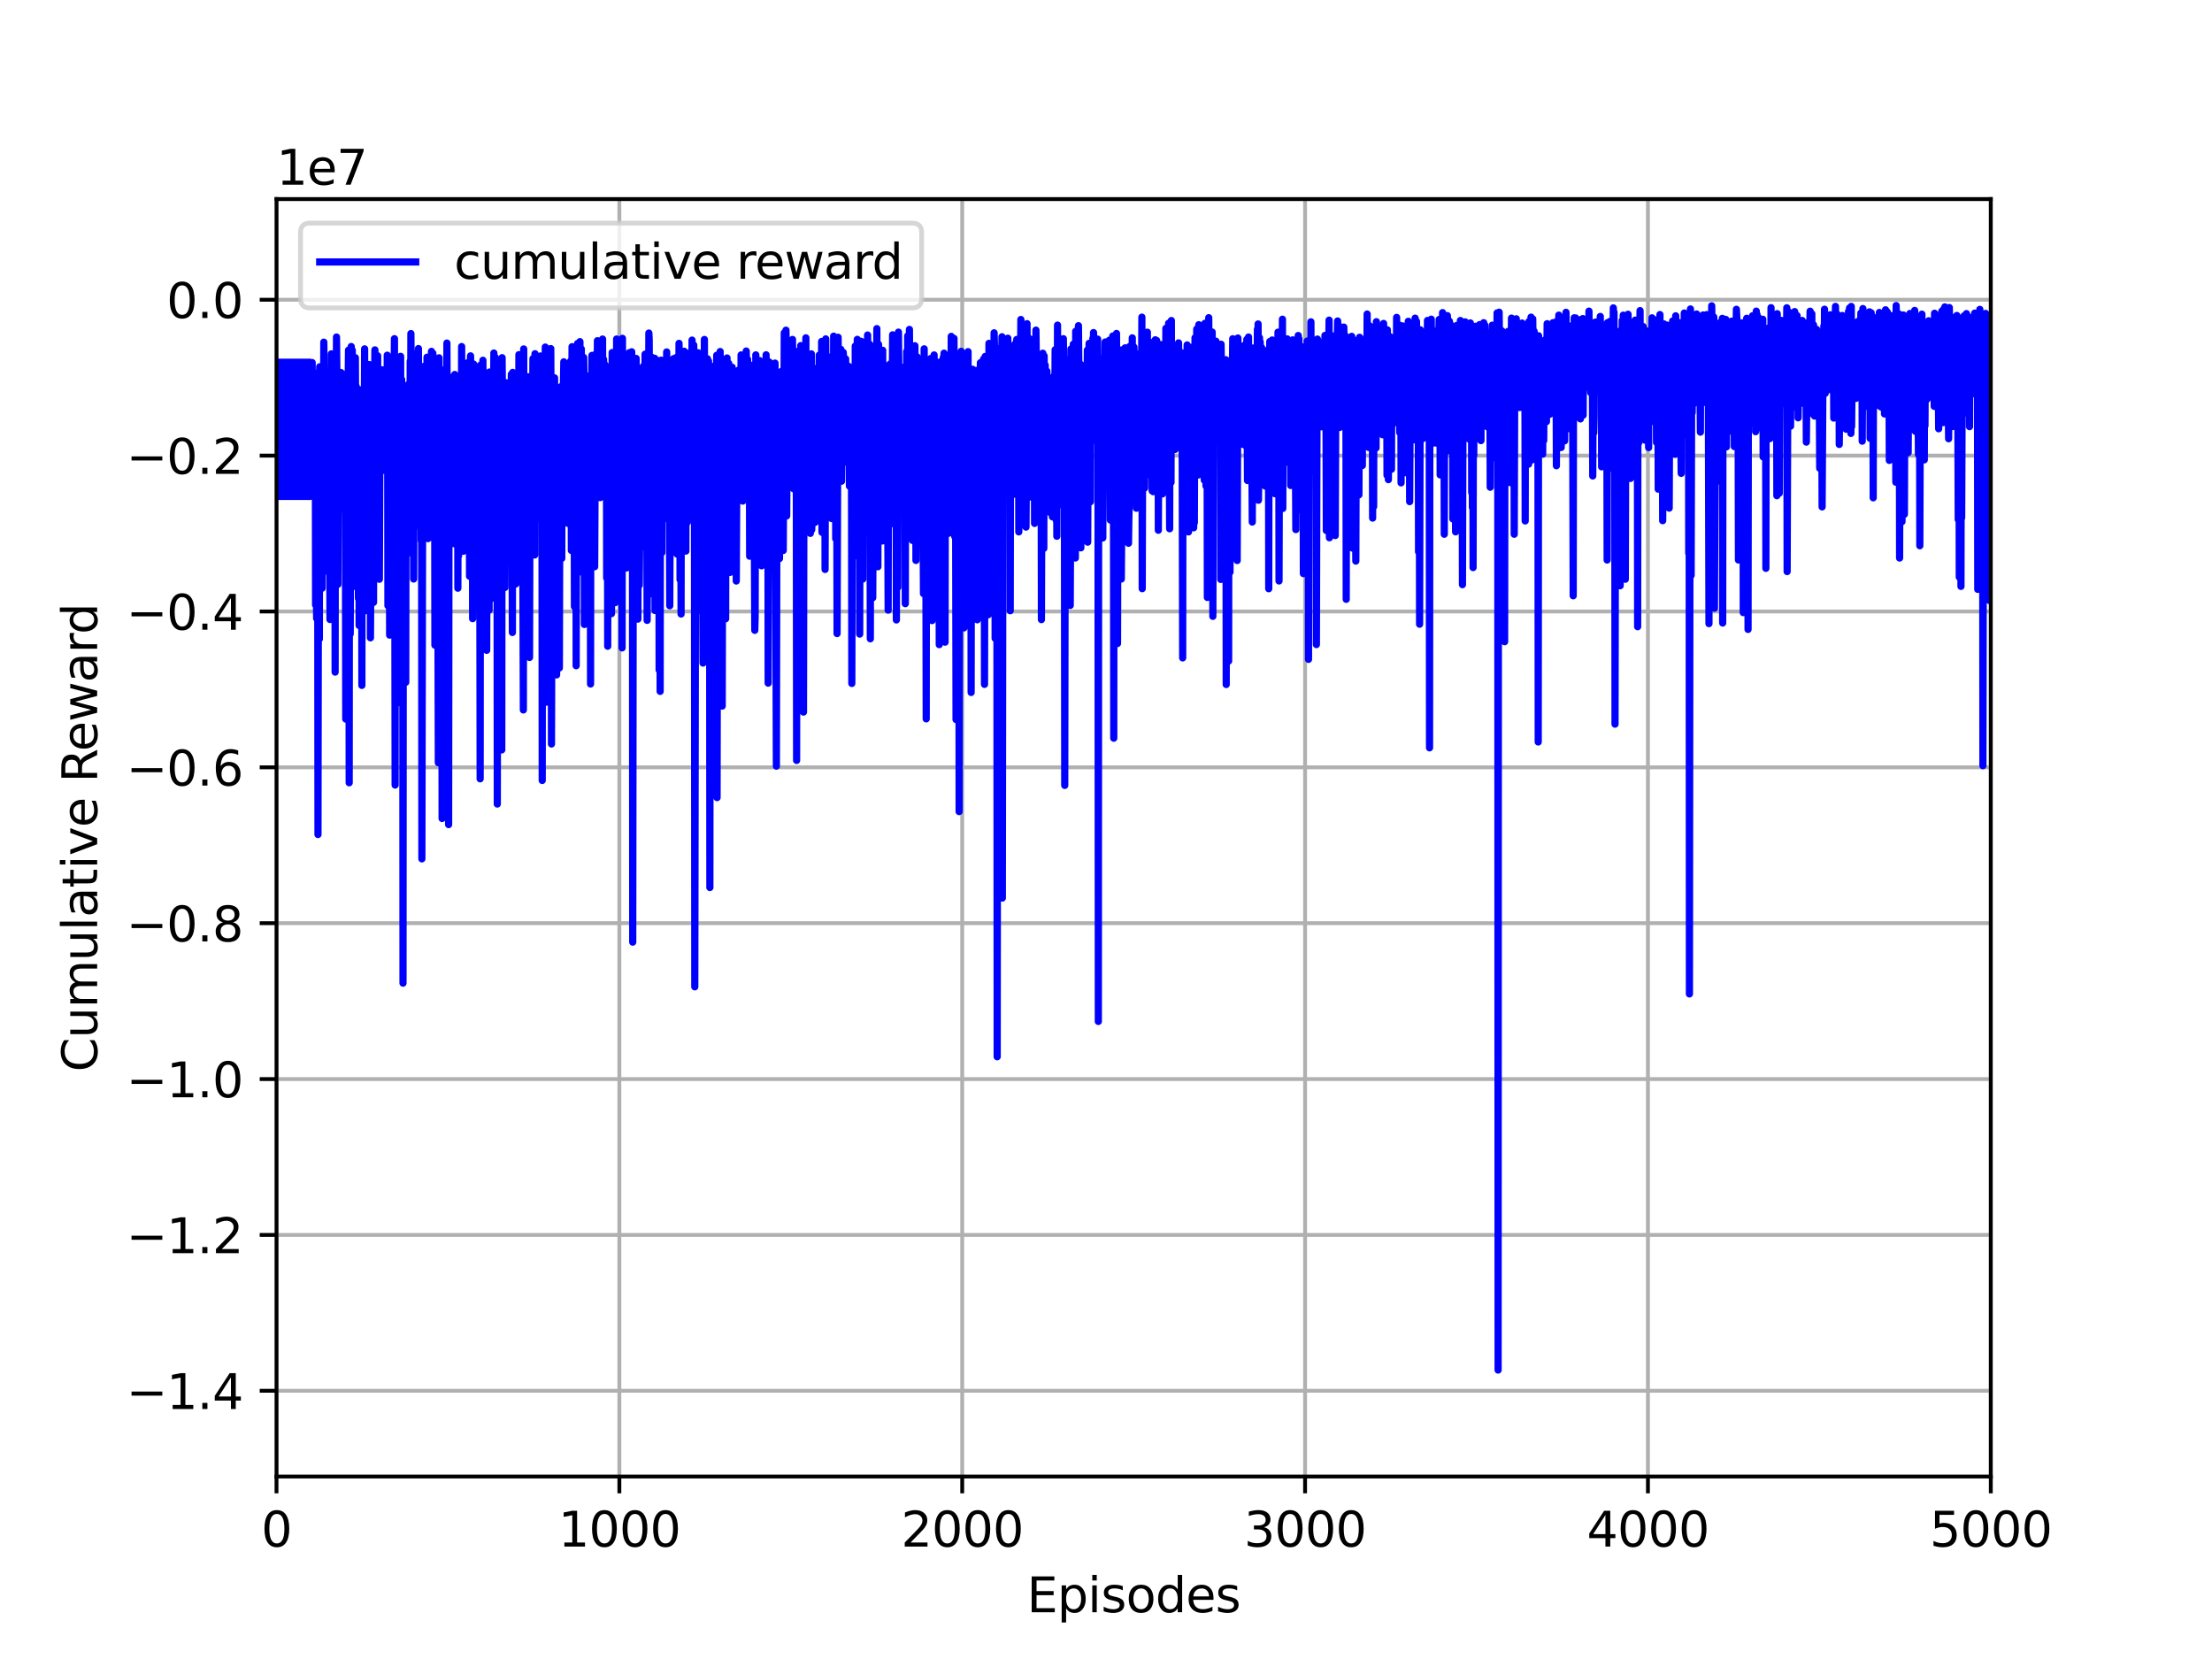 <?xml version="1.0" encoding="utf-8" standalone="no"?>
<!DOCTYPE svg PUBLIC "-//W3C//DTD SVG 1.1//EN"
  "http://www.w3.org/Graphics/SVG/1.1/DTD/svg11.dtd">
<svg height="345.6pt" version="1.1" viewBox="0 0 460.8 345.6" width="460.8pt" xmlns="http://www.w3.org/2000/svg" xmlns:xlink="http://www.w3.org/1999/xlink">
 <defs>
  <style type="text/css">*{stroke-linecap:butt;stroke-linejoin:round;}</style>
 </defs>
 <g id="figure_1">
  <g id="patch_1">
   <path d="M 0 345.6 
L 460.8 345.6 
L 460.8 0 
L 0 0 
z
" style="fill:#ffffff;"/>
  </g>
  <g id="axes_1">
   <g id="patch_2">
    <path d="M 57.6 307.584 
L 414.72 307.584 
L 414.72 41.472 
L 57.6 41.472 
z
" style="fill:#ffffff;"/>
   </g>
   <g id="matplotlib.axis_1">
    <g id="xtick_1">
     <g id="line2d_1">
      <path clip-path="url(#p29a8ff1a94)" d="M 57.6 307.584 
L 57.6 41.472 
" style="fill:none;stroke:#b0b0b0;stroke-linecap:square;stroke-width:0.8;"/>
     </g>
     <g id="line2d_2">
      <defs>
       <path d="M 0 0 
L 0 3.5 
" id="m7f2e6fba6b" style="stroke:#000000;stroke-width:0.8;"/>
      </defs>
      <g>
       <use style="stroke:#000000;stroke-width:0.8;" x="57.6" xlink:href="#m7f2e6fba6b" y="307.584"/>
      </g>
     </g>
     <g id="text_1">
      <!-- 0 -->
      <g transform="translate(54.419 322.182)scale(0.1 -0.1)">
       <defs>
        <path d="M 2034 4250 
Q 1547 4250 1301 3770 
Q 1056 3291 1056 2328 
Q 1056 1369 1301 889 
Q 1547 409 2034 409 
Q 2525 409 2770 889 
Q 3016 1369 3016 2328 
Q 3016 3291 2770 3770 
Q 2525 4250 2034 4250 
z
M 2034 4750 
Q 2819 4750 3233 4129 
Q 3647 3509 3647 2328 
Q 3647 1150 3233 529 
Q 2819 -91 2034 -91 
Q 1250 -91 836 529 
Q 422 1150 422 2328 
Q 422 3509 836 4129 
Q 1250 4750 2034 4750 
z
" id="DejaVuSans-30" transform="scale(0.016)"/>
       </defs>
       <use xlink:href="#DejaVuSans-30"/>
      </g>
     </g>
    </g>
    <g id="xtick_2">
     <g id="line2d_3">
      <path clip-path="url(#p29a8ff1a94)" d="M 129.024 307.584 
L 129.024 41.472 
" style="fill:none;stroke:#b0b0b0;stroke-linecap:square;stroke-width:0.8;"/>
     </g>
     <g id="line2d_4">
      <g>
       <use style="stroke:#000000;stroke-width:0.8;" x="129.024" xlink:href="#m7f2e6fba6b" y="307.584"/>
      </g>
     </g>
     <g id="text_2">
      <!-- 1000 -->
      <g transform="translate(116.299 322.182)scale(0.1 -0.1)">
       <defs>
        <path d="M 794 531 
L 1825 531 
L 1825 4091 
L 703 3866 
L 703 4441 
L 1819 4666 
L 2450 4666 
L 2450 531 
L 3481 531 
L 3481 0 
L 794 0 
L 794 531 
z
" id="DejaVuSans-31" transform="scale(0.016)"/>
       </defs>
       <use xlink:href="#DejaVuSans-31"/>
       <use x="63.623" xlink:href="#DejaVuSans-30"/>
       <use x="127.246" xlink:href="#DejaVuSans-30"/>
       <use x="190.869" xlink:href="#DejaVuSans-30"/>
      </g>
     </g>
    </g>
    <g id="xtick_3">
     <g id="line2d_5">
      <path clip-path="url(#p29a8ff1a94)" d="M 200.448 307.584 
L 200.448 41.472 
" style="fill:none;stroke:#b0b0b0;stroke-linecap:square;stroke-width:0.8;"/>
     </g>
     <g id="line2d_6">
      <g>
       <use style="stroke:#000000;stroke-width:0.8;" x="200.448" xlink:href="#m7f2e6fba6b" y="307.584"/>
      </g>
     </g>
     <g id="text_3">
      <!-- 2000 -->
      <g transform="translate(187.723 322.182)scale(0.1 -0.1)">
       <defs>
        <path d="M 1228 531 
L 3431 531 
L 3431 0 
L 469 0 
L 469 531 
Q 828 903 1448 1529 
Q 2069 2156 2228 2338 
Q 2531 2678 2651 2914 
Q 2772 3150 2772 3378 
Q 2772 3750 2511 3984 
Q 2250 4219 1831 4219 
Q 1534 4219 1204 4116 
Q 875 4013 500 3803 
L 500 4441 
Q 881 4594 1212 4672 
Q 1544 4750 1819 4750 
Q 2544 4750 2975 4387 
Q 3406 4025 3406 3419 
Q 3406 3131 3298 2873 
Q 3191 2616 2906 2266 
Q 2828 2175 2409 1742 
Q 1991 1309 1228 531 
z
" id="DejaVuSans-32" transform="scale(0.016)"/>
       </defs>
       <use xlink:href="#DejaVuSans-32"/>
       <use x="63.623" xlink:href="#DejaVuSans-30"/>
       <use x="127.246" xlink:href="#DejaVuSans-30"/>
       <use x="190.869" xlink:href="#DejaVuSans-30"/>
      </g>
     </g>
    </g>
    <g id="xtick_4">
     <g id="line2d_7">
      <path clip-path="url(#p29a8ff1a94)" d="M 271.872 307.584 
L 271.872 41.472 
" style="fill:none;stroke:#b0b0b0;stroke-linecap:square;stroke-width:0.8;"/>
     </g>
     <g id="line2d_8">
      <g>
       <use style="stroke:#000000;stroke-width:0.8;" x="271.872" xlink:href="#m7f2e6fba6b" y="307.584"/>
      </g>
     </g>
     <g id="text_4">
      <!-- 3000 -->
      <g transform="translate(259.147 322.182)scale(0.1 -0.1)">
       <defs>
        <path d="M 2597 2516 
Q 3050 2419 3304 2112 
Q 3559 1806 3559 1356 
Q 3559 666 3084 287 
Q 2609 -91 1734 -91 
Q 1441 -91 1130 -33 
Q 819 25 488 141 
L 488 750 
Q 750 597 1062 519 
Q 1375 441 1716 441 
Q 2309 441 2620 675 
Q 2931 909 2931 1356 
Q 2931 1769 2642 2001 
Q 2353 2234 1838 2234 
L 1294 2234 
L 1294 2753 
L 1863 2753 
Q 2328 2753 2575 2939 
Q 2822 3125 2822 3475 
Q 2822 3834 2567 4026 
Q 2313 4219 1838 4219 
Q 1578 4219 1281 4162 
Q 984 4106 628 3988 
L 628 4550 
Q 988 4650 1302 4700 
Q 1616 4750 1894 4750 
Q 2613 4750 3031 4423 
Q 3450 4097 3450 3541 
Q 3450 3153 3228 2886 
Q 3006 2619 2597 2516 
z
" id="DejaVuSans-33" transform="scale(0.016)"/>
       </defs>
       <use xlink:href="#DejaVuSans-33"/>
       <use x="63.623" xlink:href="#DejaVuSans-30"/>
       <use x="127.246" xlink:href="#DejaVuSans-30"/>
       <use x="190.869" xlink:href="#DejaVuSans-30"/>
      </g>
     </g>
    </g>
    <g id="xtick_5">
     <g id="line2d_9">
      <path clip-path="url(#p29a8ff1a94)" d="M 343.296 307.584 
L 343.296 41.472 
" style="fill:none;stroke:#b0b0b0;stroke-linecap:square;stroke-width:0.8;"/>
     </g>
     <g id="line2d_10">
      <g>
       <use style="stroke:#000000;stroke-width:0.8;" x="343.296" xlink:href="#m7f2e6fba6b" y="307.584"/>
      </g>
     </g>
     <g id="text_5">
      <!-- 4000 -->
      <g transform="translate(330.571 322.182)scale(0.1 -0.1)">
       <defs>
        <path d="M 2419 4116 
L 825 1625 
L 2419 1625 
L 2419 4116 
z
M 2253 4666 
L 3047 4666 
L 3047 1625 
L 3713 1625 
L 3713 1100 
L 3047 1100 
L 3047 0 
L 2419 0 
L 2419 1100 
L 313 1100 
L 313 1709 
L 2253 4666 
z
" id="DejaVuSans-34" transform="scale(0.016)"/>
       </defs>
       <use xlink:href="#DejaVuSans-34"/>
       <use x="63.623" xlink:href="#DejaVuSans-30"/>
       <use x="127.246" xlink:href="#DejaVuSans-30"/>
       <use x="190.869" xlink:href="#DejaVuSans-30"/>
      </g>
     </g>
    </g>
    <g id="xtick_6">
     <g id="line2d_11">
      <path clip-path="url(#p29a8ff1a94)" d="M 414.72 307.584 
L 414.72 41.472 
" style="fill:none;stroke:#b0b0b0;stroke-linecap:square;stroke-width:0.8;"/>
     </g>
     <g id="line2d_12">
      <g>
       <use style="stroke:#000000;stroke-width:0.8;" x="414.72" xlink:href="#m7f2e6fba6b" y="307.584"/>
      </g>
     </g>
     <g id="text_6">
      <!-- 5000 -->
      <g transform="translate(401.995 322.182)scale(0.1 -0.1)">
       <defs>
        <path d="M 691 4666 
L 3169 4666 
L 3169 4134 
L 1269 4134 
L 1269 2991 
Q 1406 3038 1543 3061 
Q 1681 3084 1819 3084 
Q 2600 3084 3056 2656 
Q 3513 2228 3513 1497 
Q 3513 744 3044 326 
Q 2575 -91 1722 -91 
Q 1428 -91 1123 -41 
Q 819 9 494 109 
L 494 744 
Q 775 591 1075 516 
Q 1375 441 1709 441 
Q 2250 441 2565 725 
Q 2881 1009 2881 1497 
Q 2881 1984 2565 2268 
Q 2250 2553 1709 2553 
Q 1456 2553 1204 2497 
Q 953 2441 691 2322 
L 691 4666 
z
" id="DejaVuSans-35" transform="scale(0.016)"/>
       </defs>
       <use xlink:href="#DejaVuSans-35"/>
       <use x="63.623" xlink:href="#DejaVuSans-30"/>
       <use x="127.246" xlink:href="#DejaVuSans-30"/>
       <use x="190.869" xlink:href="#DejaVuSans-30"/>
      </g>
     </g>
    </g>
    <g id="text_7">
     <!-- Episodes -->
     <g transform="translate(213.918 335.861)scale(0.1 -0.1)">
      <defs>
       <path d="M 628 4666 
L 3578 4666 
L 3578 4134 
L 1259 4134 
L 1259 2753 
L 3481 2753 
L 3481 2222 
L 1259 2222 
L 1259 531 
L 3634 531 
L 3634 0 
L 628 0 
L 628 4666 
z
" id="DejaVuSans-45" transform="scale(0.016)"/>
       <path d="M 1159 525 
L 1159 -1331 
L 581 -1331 
L 581 3500 
L 1159 3500 
L 1159 2969 
Q 1341 3281 1617 3432 
Q 1894 3584 2278 3584 
Q 2916 3584 3314 3078 
Q 3713 2572 3713 1747 
Q 3713 922 3314 415 
Q 2916 -91 2278 -91 
Q 1894 -91 1617 61 
Q 1341 213 1159 525 
z
M 3116 1747 
Q 3116 2381 2855 2742 
Q 2594 3103 2138 3103 
Q 1681 3103 1420 2742 
Q 1159 2381 1159 1747 
Q 1159 1113 1420 752 
Q 1681 391 2138 391 
Q 2594 391 2855 752 
Q 3116 1113 3116 1747 
z
" id="DejaVuSans-70" transform="scale(0.016)"/>
       <path d="M 603 3500 
L 1178 3500 
L 1178 0 
L 603 0 
L 603 3500 
z
M 603 4863 
L 1178 4863 
L 1178 4134 
L 603 4134 
L 603 4863 
z
" id="DejaVuSans-69" transform="scale(0.016)"/>
       <path d="M 2834 3397 
L 2834 2853 
Q 2591 2978 2328 3040 
Q 2066 3103 1784 3103 
Q 1356 3103 1142 2972 
Q 928 2841 928 2578 
Q 928 2378 1081 2264 
Q 1234 2150 1697 2047 
L 1894 2003 
Q 2506 1872 2764 1633 
Q 3022 1394 3022 966 
Q 3022 478 2636 193 
Q 2250 -91 1575 -91 
Q 1294 -91 989 -36 
Q 684 19 347 128 
L 347 722 
Q 666 556 975 473 
Q 1284 391 1588 391 
Q 1994 391 2212 530 
Q 2431 669 2431 922 
Q 2431 1156 2273 1281 
Q 2116 1406 1581 1522 
L 1381 1569 
Q 847 1681 609 1914 
Q 372 2147 372 2553 
Q 372 3047 722 3315 
Q 1072 3584 1716 3584 
Q 2034 3584 2315 3537 
Q 2597 3491 2834 3397 
z
" id="DejaVuSans-73" transform="scale(0.016)"/>
       <path d="M 1959 3097 
Q 1497 3097 1228 2736 
Q 959 2375 959 1747 
Q 959 1119 1226 758 
Q 1494 397 1959 397 
Q 2419 397 2687 759 
Q 2956 1122 2956 1747 
Q 2956 2369 2687 2733 
Q 2419 3097 1959 3097 
z
M 1959 3584 
Q 2709 3584 3137 3096 
Q 3566 2609 3566 1747 
Q 3566 888 3137 398 
Q 2709 -91 1959 -91 
Q 1206 -91 779 398 
Q 353 888 353 1747 
Q 353 2609 779 3096 
Q 1206 3584 1959 3584 
z
" id="DejaVuSans-6f" transform="scale(0.016)"/>
       <path d="M 2906 2969 
L 2906 4863 
L 3481 4863 
L 3481 0 
L 2906 0 
L 2906 525 
Q 2725 213 2448 61 
Q 2172 -91 1784 -91 
Q 1150 -91 751 415 
Q 353 922 353 1747 
Q 353 2572 751 3078 
Q 1150 3584 1784 3584 
Q 2172 3584 2448 3432 
Q 2725 3281 2906 2969 
z
M 947 1747 
Q 947 1113 1208 752 
Q 1469 391 1925 391 
Q 2381 391 2643 752 
Q 2906 1113 2906 1747 
Q 2906 2381 2643 2742 
Q 2381 3103 1925 3103 
Q 1469 3103 1208 2742 
Q 947 2381 947 1747 
z
" id="DejaVuSans-64" transform="scale(0.016)"/>
       <path d="M 3597 1894 
L 3597 1613 
L 953 1613 
Q 991 1019 1311 708 
Q 1631 397 2203 397 
Q 2534 397 2845 478 
Q 3156 559 3463 722 
L 3463 178 
Q 3153 47 2828 -22 
Q 2503 -91 2169 -91 
Q 1331 -91 842 396 
Q 353 884 353 1716 
Q 353 2575 817 3079 
Q 1281 3584 2069 3584 
Q 2775 3584 3186 3129 
Q 3597 2675 3597 1894 
z
M 3022 2063 
Q 3016 2534 2758 2815 
Q 2500 3097 2075 3097 
Q 1594 3097 1305 2825 
Q 1016 2553 972 2059 
L 3022 2063 
z
" id="DejaVuSans-65" transform="scale(0.016)"/>
      </defs>
      <use xlink:href="#DejaVuSans-45"/>
      <use x="63.184" xlink:href="#DejaVuSans-70"/>
      <use x="126.66" xlink:href="#DejaVuSans-69"/>
      <use x="154.443" xlink:href="#DejaVuSans-73"/>
      <use x="206.543" xlink:href="#DejaVuSans-6f"/>
      <use x="267.725" xlink:href="#DejaVuSans-64"/>
      <use x="331.201" xlink:href="#DejaVuSans-65"/>
      <use x="392.725" xlink:href="#DejaVuSans-73"/>
     </g>
    </g>
   </g>
   <g id="matplotlib.axis_2">
    <g id="ytick_1">
     <g id="line2d_13">
      <path clip-path="url(#p29a8ff1a94)" d="M 57.6 289.722 
L 414.72 289.722 
" style="fill:none;stroke:#b0b0b0;stroke-linecap:square;stroke-width:0.8;"/>
     </g>
     <g id="line2d_14">
      <defs>
       <path d="M 0 0 
L -3.5 0 
" id="m9955efebb9" style="stroke:#000000;stroke-width:0.8;"/>
      </defs>
      <g>
       <use style="stroke:#000000;stroke-width:0.8;" x="57.6" xlink:href="#m9955efebb9" y="289.722"/>
      </g>
     </g>
     <g id="text_8">
      <!-- −1.4 -->
      <g transform="translate(26.317 293.521)scale(0.1 -0.1)">
       <defs>
        <path d="M 678 2272 
L 4684 2272 
L 4684 1741 
L 678 1741 
L 678 2272 
z
" id="DejaVuSans-2212" transform="scale(0.016)"/>
        <path d="M 684 794 
L 1344 794 
L 1344 0 
L 684 0 
L 684 794 
z
" id="DejaVuSans-2e" transform="scale(0.016)"/>
       </defs>
       <use xlink:href="#DejaVuSans-2212"/>
       <use x="83.789" xlink:href="#DejaVuSans-31"/>
       <use x="147.412" xlink:href="#DejaVuSans-2e"/>
       <use x="179.199" xlink:href="#DejaVuSans-34"/>
      </g>
     </g>
    </g>
    <g id="ytick_2">
     <g id="line2d_15">
      <path clip-path="url(#p29a8ff1a94)" d="M 57.6 257.254 
L 414.72 257.254 
" style="fill:none;stroke:#b0b0b0;stroke-linecap:square;stroke-width:0.8;"/>
     </g>
     <g id="line2d_16">
      <g>
       <use style="stroke:#000000;stroke-width:0.8;" x="57.6" xlink:href="#m9955efebb9" y="257.254"/>
      </g>
     </g>
     <g id="text_9">
      <!-- −1.2 -->
      <g transform="translate(26.317 261.053)scale(0.1 -0.1)">
       <use xlink:href="#DejaVuSans-2212"/>
       <use x="83.789" xlink:href="#DejaVuSans-31"/>
       <use x="147.412" xlink:href="#DejaVuSans-2e"/>
       <use x="179.199" xlink:href="#DejaVuSans-32"/>
      </g>
     </g>
    </g>
    <g id="ytick_3">
     <g id="line2d_17">
      <path clip-path="url(#p29a8ff1a94)" d="M 57.6 224.786 
L 414.72 224.786 
" style="fill:none;stroke:#b0b0b0;stroke-linecap:square;stroke-width:0.8;"/>
     </g>
     <g id="line2d_18">
      <g>
       <use style="stroke:#000000;stroke-width:0.8;" x="57.6" xlink:href="#m9955efebb9" y="224.786"/>
      </g>
     </g>
     <g id="text_10">
      <!-- −1.0 -->
      <g transform="translate(26.317 228.585)scale(0.1 -0.1)">
       <use xlink:href="#DejaVuSans-2212"/>
       <use x="83.789" xlink:href="#DejaVuSans-31"/>
       <use x="147.412" xlink:href="#DejaVuSans-2e"/>
       <use x="179.199" xlink:href="#DejaVuSans-30"/>
      </g>
     </g>
    </g>
    <g id="ytick_4">
     <g id="line2d_19">
      <path clip-path="url(#p29a8ff1a94)" d="M 57.6 192.318 
L 414.72 192.318 
" style="fill:none;stroke:#b0b0b0;stroke-linecap:square;stroke-width:0.8;"/>
     </g>
     <g id="line2d_20">
      <g>
       <use style="stroke:#000000;stroke-width:0.8;" x="57.6" xlink:href="#m9955efebb9" y="192.318"/>
      </g>
     </g>
     <g id="text_11">
      <!-- −0.8 -->
      <g transform="translate(26.317 196.117)scale(0.1 -0.1)">
       <defs>
        <path d="M 2034 2216 
Q 1584 2216 1326 1975 
Q 1069 1734 1069 1313 
Q 1069 891 1326 650 
Q 1584 409 2034 409 
Q 2484 409 2743 651 
Q 3003 894 3003 1313 
Q 3003 1734 2745 1975 
Q 2488 2216 2034 2216 
z
M 1403 2484 
Q 997 2584 770 2862 
Q 544 3141 544 3541 
Q 544 4100 942 4425 
Q 1341 4750 2034 4750 
Q 2731 4750 3128 4425 
Q 3525 4100 3525 3541 
Q 3525 3141 3298 2862 
Q 3072 2584 2669 2484 
Q 3125 2378 3379 2068 
Q 3634 1759 3634 1313 
Q 3634 634 3220 271 
Q 2806 -91 2034 -91 
Q 1263 -91 848 271 
Q 434 634 434 1313 
Q 434 1759 690 2068 
Q 947 2378 1403 2484 
z
M 1172 3481 
Q 1172 3119 1398 2916 
Q 1625 2713 2034 2713 
Q 2441 2713 2670 2916 
Q 2900 3119 2900 3481 
Q 2900 3844 2670 4047 
Q 2441 4250 2034 4250 
Q 1625 4250 1398 4047 
Q 1172 3844 1172 3481 
z
" id="DejaVuSans-38" transform="scale(0.016)"/>
       </defs>
       <use xlink:href="#DejaVuSans-2212"/>
       <use x="83.789" xlink:href="#DejaVuSans-30"/>
       <use x="147.412" xlink:href="#DejaVuSans-2e"/>
       <use x="179.199" xlink:href="#DejaVuSans-38"/>
      </g>
     </g>
    </g>
    <g id="ytick_5">
     <g id="line2d_21">
      <path clip-path="url(#p29a8ff1a94)" d="M 57.6 159.849 
L 414.72 159.849 
" style="fill:none;stroke:#b0b0b0;stroke-linecap:square;stroke-width:0.8;"/>
     </g>
     <g id="line2d_22">
      <g>
       <use style="stroke:#000000;stroke-width:0.8;" x="57.6" xlink:href="#m9955efebb9" y="159.849"/>
      </g>
     </g>
     <g id="text_12">
      <!-- −0.6 -->
      <g transform="translate(26.317 163.649)scale(0.1 -0.1)">
       <defs>
        <path d="M 2113 2584 
Q 1688 2584 1439 2293 
Q 1191 2003 1191 1497 
Q 1191 994 1439 701 
Q 1688 409 2113 409 
Q 2538 409 2786 701 
Q 3034 994 3034 1497 
Q 3034 2003 2786 2293 
Q 2538 2584 2113 2584 
z
M 3366 4563 
L 3366 3988 
Q 3128 4100 2886 4159 
Q 2644 4219 2406 4219 
Q 1781 4219 1451 3797 
Q 1122 3375 1075 2522 
Q 1259 2794 1537 2939 
Q 1816 3084 2150 3084 
Q 2853 3084 3261 2657 
Q 3669 2231 3669 1497 
Q 3669 778 3244 343 
Q 2819 -91 2113 -91 
Q 1303 -91 875 529 
Q 447 1150 447 2328 
Q 447 3434 972 4092 
Q 1497 4750 2381 4750 
Q 2619 4750 2861 4703 
Q 3103 4656 3366 4563 
z
" id="DejaVuSans-36" transform="scale(0.016)"/>
       </defs>
       <use xlink:href="#DejaVuSans-2212"/>
       <use x="83.789" xlink:href="#DejaVuSans-30"/>
       <use x="147.412" xlink:href="#DejaVuSans-2e"/>
       <use x="179.199" xlink:href="#DejaVuSans-36"/>
      </g>
     </g>
    </g>
    <g id="ytick_6">
     <g id="line2d_23">
      <path clip-path="url(#p29a8ff1a94)" d="M 57.6 127.381 
L 414.72 127.381 
" style="fill:none;stroke:#b0b0b0;stroke-linecap:square;stroke-width:0.8;"/>
     </g>
     <g id="line2d_24">
      <g>
       <use style="stroke:#000000;stroke-width:0.8;" x="57.6" xlink:href="#m9955efebb9" y="127.381"/>
      </g>
     </g>
     <g id="text_13">
      <!-- −0.4 -->
      <g transform="translate(26.317 131.181)scale(0.1 -0.1)">
       <use xlink:href="#DejaVuSans-2212"/>
       <use x="83.789" xlink:href="#DejaVuSans-30"/>
       <use x="147.412" xlink:href="#DejaVuSans-2e"/>
       <use x="179.199" xlink:href="#DejaVuSans-34"/>
      </g>
     </g>
    </g>
    <g id="ytick_7">
     <g id="line2d_25">
      <path clip-path="url(#p29a8ff1a94)" d="M 57.6 94.913 
L 414.72 94.913 
" style="fill:none;stroke:#b0b0b0;stroke-linecap:square;stroke-width:0.8;"/>
     </g>
     <g id="line2d_26">
      <g>
       <use style="stroke:#000000;stroke-width:0.8;" x="57.6" xlink:href="#m9955efebb9" y="94.913"/>
      </g>
     </g>
     <g id="text_14">
      <!-- −0.2 -->
      <g transform="translate(26.317 98.712)scale(0.1 -0.1)">
       <use xlink:href="#DejaVuSans-2212"/>
       <use x="83.789" xlink:href="#DejaVuSans-30"/>
       <use x="147.412" xlink:href="#DejaVuSans-2e"/>
       <use x="179.199" xlink:href="#DejaVuSans-32"/>
      </g>
     </g>
    </g>
    <g id="ytick_8">
     <g id="line2d_27">
      <path clip-path="url(#p29a8ff1a94)" d="M 57.6 62.445 
L 414.72 62.445 
" style="fill:none;stroke:#b0b0b0;stroke-linecap:square;stroke-width:0.8;"/>
     </g>
     <g id="line2d_28">
      <g>
       <use style="stroke:#000000;stroke-width:0.8;" x="57.6" xlink:href="#m9955efebb9" y="62.445"/>
      </g>
     </g>
     <g id="text_15">
      <!-- 0.0 -->
      <g transform="translate(34.697 66.244)scale(0.1 -0.1)">
       <use xlink:href="#DejaVuSans-30"/>
       <use x="63.623" xlink:href="#DejaVuSans-2e"/>
       <use x="95.41" xlink:href="#DejaVuSans-30"/>
      </g>
     </g>
    </g>
    <g id="text_16">
     <!-- Cumulative Reward -->
     <g transform="translate(20.238 223.276)rotate(-90)scale(0.1 -0.1)">
      <defs>
       <path d="M 4122 4306 
L 4122 3641 
Q 3803 3938 3442 4084 
Q 3081 4231 2675 4231 
Q 1875 4231 1450 3742 
Q 1025 3253 1025 2328 
Q 1025 1406 1450 917 
Q 1875 428 2675 428 
Q 3081 428 3442 575 
Q 3803 722 4122 1019 
L 4122 359 
Q 3791 134 3420 21 
Q 3050 -91 2638 -91 
Q 1578 -91 968 557 
Q 359 1206 359 2328 
Q 359 3453 968 4101 
Q 1578 4750 2638 4750 
Q 3056 4750 3426 4639 
Q 3797 4528 4122 4306 
z
" id="DejaVuSans-43" transform="scale(0.016)"/>
       <path d="M 544 1381 
L 544 3500 
L 1119 3500 
L 1119 1403 
Q 1119 906 1312 657 
Q 1506 409 1894 409 
Q 2359 409 2629 706 
Q 2900 1003 2900 1516 
L 2900 3500 
L 3475 3500 
L 3475 0 
L 2900 0 
L 2900 538 
Q 2691 219 2414 64 
Q 2138 -91 1772 -91 
Q 1169 -91 856 284 
Q 544 659 544 1381 
z
M 1991 3584 
L 1991 3584 
z
" id="DejaVuSans-75" transform="scale(0.016)"/>
       <path d="M 3328 2828 
Q 3544 3216 3844 3400 
Q 4144 3584 4550 3584 
Q 5097 3584 5394 3201 
Q 5691 2819 5691 2113 
L 5691 0 
L 5113 0 
L 5113 2094 
Q 5113 2597 4934 2840 
Q 4756 3084 4391 3084 
Q 3944 3084 3684 2787 
Q 3425 2491 3425 1978 
L 3425 0 
L 2847 0 
L 2847 2094 
Q 2847 2600 2669 2842 
Q 2491 3084 2119 3084 
Q 1678 3084 1418 2786 
Q 1159 2488 1159 1978 
L 1159 0 
L 581 0 
L 581 3500 
L 1159 3500 
L 1159 2956 
Q 1356 3278 1631 3431 
Q 1906 3584 2284 3584 
Q 2666 3584 2933 3390 
Q 3200 3197 3328 2828 
z
" id="DejaVuSans-6d" transform="scale(0.016)"/>
       <path d="M 603 4863 
L 1178 4863 
L 1178 0 
L 603 0 
L 603 4863 
z
" id="DejaVuSans-6c" transform="scale(0.016)"/>
       <path d="M 2194 1759 
Q 1497 1759 1228 1600 
Q 959 1441 959 1056 
Q 959 750 1161 570 
Q 1363 391 1709 391 
Q 2188 391 2477 730 
Q 2766 1069 2766 1631 
L 2766 1759 
L 2194 1759 
z
M 3341 1997 
L 3341 0 
L 2766 0 
L 2766 531 
Q 2569 213 2275 61 
Q 1981 -91 1556 -91 
Q 1019 -91 701 211 
Q 384 513 384 1019 
Q 384 1609 779 1909 
Q 1175 2209 1959 2209 
L 2766 2209 
L 2766 2266 
Q 2766 2663 2505 2880 
Q 2244 3097 1772 3097 
Q 1472 3097 1187 3025 
Q 903 2953 641 2809 
L 641 3341 
Q 956 3463 1253 3523 
Q 1550 3584 1831 3584 
Q 2591 3584 2966 3190 
Q 3341 2797 3341 1997 
z
" id="DejaVuSans-61" transform="scale(0.016)"/>
       <path d="M 1172 4494 
L 1172 3500 
L 2356 3500 
L 2356 3053 
L 1172 3053 
L 1172 1153 
Q 1172 725 1289 603 
Q 1406 481 1766 481 
L 2356 481 
L 2356 0 
L 1766 0 
Q 1100 0 847 248 
Q 594 497 594 1153 
L 594 3053 
L 172 3053 
L 172 3500 
L 594 3500 
L 594 4494 
L 1172 4494 
z
" id="DejaVuSans-74" transform="scale(0.016)"/>
       <path d="M 191 3500 
L 800 3500 
L 1894 563 
L 2988 3500 
L 3597 3500 
L 2284 0 
L 1503 0 
L 191 3500 
z
" id="DejaVuSans-76" transform="scale(0.016)"/>
       <path id="DejaVuSans-20" transform="scale(0.016)"/>
       <path d="M 2841 2188 
Q 3044 2119 3236 1894 
Q 3428 1669 3622 1275 
L 4263 0 
L 3584 0 
L 2988 1197 
Q 2756 1666 2539 1819 
Q 2322 1972 1947 1972 
L 1259 1972 
L 1259 0 
L 628 0 
L 628 4666 
L 2053 4666 
Q 2853 4666 3247 4331 
Q 3641 3997 3641 3322 
Q 3641 2881 3436 2590 
Q 3231 2300 2841 2188 
z
M 1259 4147 
L 1259 2491 
L 2053 2491 
Q 2509 2491 2742 2702 
Q 2975 2913 2975 3322 
Q 2975 3731 2742 3939 
Q 2509 4147 2053 4147 
L 1259 4147 
z
" id="DejaVuSans-52" transform="scale(0.016)"/>
       <path d="M 269 3500 
L 844 3500 
L 1563 769 
L 2278 3500 
L 2956 3500 
L 3675 769 
L 4391 3500 
L 4966 3500 
L 4050 0 
L 3372 0 
L 2619 2869 
L 1863 0 
L 1184 0 
L 269 3500 
z
" id="DejaVuSans-77" transform="scale(0.016)"/>
       <path d="M 2631 2963 
Q 2534 3019 2420 3045 
Q 2306 3072 2169 3072 
Q 1681 3072 1420 2755 
Q 1159 2438 1159 1844 
L 1159 0 
L 581 0 
L 581 3500 
L 1159 3500 
L 1159 2956 
Q 1341 3275 1631 3429 
Q 1922 3584 2338 3584 
Q 2397 3584 2469 3576 
Q 2541 3569 2628 3553 
L 2631 2963 
z
" id="DejaVuSans-72" transform="scale(0.016)"/>
      </defs>
      <use xlink:href="#DejaVuSans-43"/>
      <use x="69.824" xlink:href="#DejaVuSans-75"/>
      <use x="133.203" xlink:href="#DejaVuSans-6d"/>
      <use x="230.615" xlink:href="#DejaVuSans-75"/>
      <use x="293.994" xlink:href="#DejaVuSans-6c"/>
      <use x="321.777" xlink:href="#DejaVuSans-61"/>
      <use x="383.057" xlink:href="#DejaVuSans-74"/>
      <use x="422.266" xlink:href="#DejaVuSans-69"/>
      <use x="450.049" xlink:href="#DejaVuSans-76"/>
      <use x="509.229" xlink:href="#DejaVuSans-65"/>
      <use x="570.752" xlink:href="#DejaVuSans-20"/>
      <use x="602.539" xlink:href="#DejaVuSans-52"/>
      <use x="667.521" xlink:href="#DejaVuSans-65"/>
      <use x="729.045" xlink:href="#DejaVuSans-77"/>
      <use x="810.832" xlink:href="#DejaVuSans-61"/>
      <use x="872.111" xlink:href="#DejaVuSans-72"/>
      <use x="911.475" xlink:href="#DejaVuSans-64"/>
     </g>
    </g>
    <g id="text_17">
     <!-- 1e7 -->
     <g transform="translate(57.6 38.472)scale(0.1 -0.1)">
      <defs>
       <path d="M 525 4666 
L 3525 4666 
L 3525 4397 
L 1831 0 
L 1172 0 
L 2766 4134 
L 525 4134 
L 525 4666 
z
" id="DejaVuSans-37" transform="scale(0.016)"/>
      </defs>
      <use xlink:href="#DejaVuSans-31"/>
      <use x="63.623" xlink:href="#DejaVuSans-65"/>
      <use x="125.146" xlink:href="#DejaVuSans-37"/>
     </g>
    </g>
   </g>
   <g id="line2d_29">
    <path clip-path="url(#p29a8ff1a94)" d="M 57.6 79.365 
L 57.671 75.456 
L 57.743 103.414 
L 57.814 101.47 
L 57.957 75.456 
L 58.029 103.414 
L 58.1 101.47 
L 58.243 75.456 
L 58.314 103.414 
L 58.386 101.47 
L 58.529 75.456 
L 58.6 103.414 
L 58.671 101.47 
L 58.814 75.456 
L 58.886 103.414 
L 58.957 101.47 
L 59.1 75.456 
L 59.171 103.414 
L 59.243 101.47 
L 59.386 75.456 
L 59.457 103.414 
L 59.528 101.47 
L 59.671 75.456 
L 59.743 103.414 
L 59.814 101.47 
L 59.957 75.456 
L 60.028 103.414 
L 60.1 101.47 
L 60.243 75.456 
L 60.314 103.414 
L 60.386 101.47 
L 60.528 75.456 
L 60.6 103.414 
L 60.671 101.47 
L 60.814 75.456 
L 60.886 103.414 
L 60.957 101.47 
L 61.1 75.456 
L 61.171 103.414 
L 61.243 101.47 
L 61.385 75.456 
L 61.457 103.414 
L 61.528 101.47 
L 61.671 75.456 
L 61.743 103.414 
L 61.814 101.47 
L 61.957 75.456 
L 62.028 103.414 
L 62.1 101.47 
L 62.243 75.456 
L 62.314 103.414 
L 62.385 101.47 
L 62.528 75.456 
L 62.6 103.414 
L 62.671 101.47 
L 62.814 75.456 
L 62.885 103.414 
L 62.957 101.47 
L 63.1 75.456 
L 63.171 103.414 
L 63.242 101.47 
L 63.385 75.456 
L 63.457 103.414 
L 63.528 101.47 
L 63.671 75.456 
L 63.742 103.414 
L 63.814 101.47 
L 63.957 75.456 
L 64.028 103.414 
L 64.1 101.47 
L 64.242 75.456 
L 64.314 103.414 
L 64.385 101.47 
L 64.528 75.456 
L 64.6 103.414 
L 64.671 101.47 
L 64.885 76.782 
L 64.957 77.933 
L 65.028 75.521 
L 65.1 90.342 
L 65.171 83.088 
L 65.242 83.499 
L 65.314 78.791 
L 65.457 102.193 
L 65.671 77.753 
L 65.742 126.012 
L 65.814 94.772 
L 65.957 128.834 
L 66.028 81.006 
L 66.099 82.561 
L 66.171 97.724 
L 66.242 173.846 
L 66.385 80.237 
L 66.528 133.123 
L 66.599 76.402 
L 66.671 96.727 
L 66.742 86.414 
L 66.814 96.935 
L 66.957 81.351 
L 67.028 88.944 
L 67.099 122.543 
L 67.242 78.483 
L 67.314 96.734 
L 67.385 87.92 
L 67.457 71.278 
L 67.742 96.059 
L 67.814 80.322 
L 67.885 86.707 
L 67.956 88.921 
L 68.028 105.505 
L 68.099 80.706 
L 68.242 119.038 
L 68.456 77.659 
L 68.528 106.335 
L 68.599 88.869 
L 68.742 129.056 
L 68.814 94.434 
L 68.885 111.327 
L 68.956 124.617 
L 69.028 73.712 
L 69.099 98.473 
L 69.171 90.46 
L 69.242 125.826 
L 69.385 82.494 
L 69.456 86.059 
L 69.599 76.647 
L 69.671 99.824 
L 69.742 78.809 
L 69.814 140.013 
L 69.885 83.6 
L 69.956 86.657 
L 70.028 94.02 
L 70.099 70.208 
L 70.171 76.906 
L 70.242 103.59 
L 70.313 77.754 
L 70.385 121.739 
L 70.528 77.532 
L 70.599 103.126 
L 70.742 80.918 
L 70.885 82.589 
L 70.956 91.909 
L 71.028 77.593 
L 71.099 87.245 
L 71.171 84.806 
L 71.242 81.73 
L 71.313 106.085 
L 71.385 84.754 
L 71.456 85.408 
L 71.528 79.614 
L 71.599 95.686 
L 71.671 91.174 
L 71.742 97.349 
L 71.813 89.759 
L 71.885 94.533 
L 71.956 108.099 
L 72.028 149.791 
L 72.17 98.011 
L 72.242 115.131 
L 72.313 77.758 
L 72.385 93.754 
L 72.599 72.935 
L 72.67 93.622 
L 72.742 163.07 
L 72.813 81.063 
L 72.885 91.796 
L 72.956 132.053 
L 73.17 72.185 
L 73.242 75.197 
L 73.313 83.813 
L 73.385 72.963 
L 73.456 98.479 
L 73.528 85.043 
L 73.599 85.291 
L 73.742 99.4 
L 73.885 77.545 
L 73.956 95.658 
L 74.028 74.511 
L 74.099 88.201 
L 74.17 80.399 
L 74.242 122.262 
L 74.313 82.725 
L 74.385 87.647 
L 74.456 82.954 
L 74.67 124.67 
L 74.742 81.133 
L 74.813 130.304 
L 75.027 89.215 
L 75.242 107.842 
L 75.313 91.439 
L 75.385 142.781 
L 75.456 89.977 
L 75.527 102.117 
L 75.599 112.277 
L 75.67 87.123 
L 75.742 100.956 
L 75.813 104.483 
L 75.956 72.67 
L 76.027 91.9 
L 76.099 80.56 
L 76.17 127.219 
L 76.242 91.907 
L 76.313 116.79 
L 76.456 93.321 
L 76.527 107.337 
L 76.599 84.732 
L 76.67 93.681 
L 76.813 88.35 
L 76.884 75.931 
L 76.956 82.509 
L 77.027 77.701 
L 77.099 89.964 
L 77.17 132.87 
L 77.242 120.821 
L 77.384 79.899 
L 77.456 85.797 
L 77.527 82.427 
L 77.599 82.84 
L 77.67 92.758 
L 77.742 78.132 
L 77.813 125.491 
L 77.956 76.81 
L 78.027 80.187 
L 78.099 72.886 
L 78.17 92.893 
L 78.242 83.629 
L 78.313 87.843 
L 78.384 76.896 
L 78.599 99.81 
L 78.67 74.119 
L 78.742 118.648 
L 78.813 77.314 
L 78.884 77.739 
L 79.027 120.673 
L 79.17 85.769 
L 79.241 87.199 
L 79.313 93.444 
L 79.384 85.367 
L 79.456 94.303 
L 79.527 92.591 
L 79.599 77.029 
L 79.67 98.026 
L 79.741 86.935 
L 79.813 78.508 
L 79.884 82.512 
L 79.956 93.521 
L 80.027 85.054 
L 80.099 91.393 
L 80.17 85.063 
L 80.241 97.51 
L 80.313 86.541 
L 80.384 96.876 
L 80.527 84.173 
L 80.599 97.253 
L 80.67 73.989 
L 80.741 80.334 
L 80.813 126.179 
L 80.884 84.541 
L 80.956 84.845 
L 81.027 79.679 
L 81.098 89.465 
L 81.17 132.308 
L 81.241 103.62 
L 81.313 107.557 
L 81.527 82.538 
L 81.598 87.036 
L 81.67 98.61 
L 81.741 81.303 
L 81.813 106.193 
L 81.884 102.416 
L 82.17 70.552 
L 82.313 163.542 
L 82.384 80.478 
L 82.456 84.746 
L 82.527 93.29 
L 82.741 76.249 
L 82.956 146.384 
L 83.098 75.504 
L 83.17 114.183 
L 83.313 84.964 
L 83.455 74.226 
L 83.527 100.714 
L 83.67 79.057 
L 83.813 94.45 
L 83.884 82.531 
L 83.955 204.808 
L 84.027 100.216 
L 84.098 119.932 
L 84.17 81.859 
L 84.241 87.697 
L 84.384 93.628 
L 84.455 92.792 
L 84.527 142.139 
L 84.598 84.65 
L 84.67 86.222 
L 84.741 83.989 
L 84.884 89.57 
L 85.027 115.229 
L 85.098 80.058 
L 85.17 108.758 
L 85.241 88.484 
L 85.313 97.531 
L 85.384 106.759 
L 85.455 75.237 
L 85.527 93.206 
L 85.598 69.483 
L 85.812 94.933 
L 85.884 95.806 
L 85.955 94.613 
L 86.027 75.519 
L 86.098 77.521 
L 86.17 120.621 
L 86.312 73.778 
L 86.384 107.276 
L 86.455 90.616 
L 86.527 107.088 
L 86.598 79.469 
L 86.67 80.429 
L 86.812 101.986 
L 86.884 89.868 
L 86.955 76.413 
L 87.027 100.169 
L 87.17 72.607 
L 87.241 95.024 
L 87.312 94.154 
L 87.455 88.696 
L 87.527 89.95 
L 87.598 109.892 
L 87.67 90.481 
L 87.741 112.61 
L 87.812 87.028 
L 87.884 178.917 
L 88.098 77.601 
L 88.169 105.201 
L 88.241 93.231 
L 88.312 76.316 
L 88.384 88.031 
L 88.455 87.981 
L 88.527 85.843 
L 88.598 99.312 
L 88.669 83.712 
L 88.741 87.611 
L 88.812 80.366 
L 88.884 88.067 
L 88.955 74.412 
L 89.169 112.206 
L 89.384 76.101 
L 89.455 106.469 
L 89.527 84.895 
L 89.598 90.572 
L 89.669 82.459 
L 89.741 88.797 
L 89.812 109.023 
L 89.884 73.196 
L 89.955 111.439 
L 90.026 95.378 
L 90.169 73.596 
L 90.241 75.267 
L 90.312 86.294 
L 90.384 78.4 
L 90.455 78.561 
L 90.526 80.689 
L 90.598 134.401 
L 90.669 82.082 
L 90.741 94.492 
L 90.884 77.992 
L 90.955 132.003 
L 91.026 116.523 
L 91.098 80.466 
L 91.312 158.891 
L 91.455 74.539 
L 91.669 126.751 
L 91.812 76.923 
L 91.884 93.039 
L 91.955 78.149 
L 92.026 91.692 
L 92.098 170.509 
L 92.169 91.012 
L 92.241 97.276 
L 92.312 95.434 
L 92.455 78.143 
L 92.526 91.344 
L 92.598 80.042 
L 92.741 96.716 
L 92.883 83.796 
L 92.955 125.018 
L 93.098 71.467 
L 93.169 85.998 
L 93.241 130.935 
L 93.312 82.143 
L 93.383 103.51 
L 93.455 171.781 
L 93.526 106.231 
L 93.598 110.868 
L 93.741 84.406 
L 93.812 87.111 
L 93.883 78.62 
L 93.955 79.049 
L 94.026 81.938 
L 94.098 102.971 
L 94.169 94.42 
L 94.455 112.173 
L 94.526 102.368 
L 94.598 113.269 
L 94.74 78.011 
L 94.955 90.786 
L 95.026 78.988 
L 95.098 92.714 
L 95.24 79.053 
L 95.312 80.484 
L 95.383 122.533 
L 95.455 92.7 
L 95.526 115.822 
L 95.598 90.935 
L 95.669 99.341 
L 95.812 89.586 
L 95.883 106.804 
L 95.955 94.68 
L 96.026 105.346 
L 96.098 96.443 
L 96.169 72.192 
L 96.24 112.443 
L 96.312 100.417 
L 96.383 113.866 
L 96.455 81.242 
L 96.526 114.835 
L 96.598 85.593 
L 96.669 94.972 
L 96.74 78.04 
L 96.883 104.647 
L 97.026 79.373 
L 97.097 84.2 
L 97.169 101.053 
L 97.24 96.257 
L 97.312 76.383 
L 97.383 89.582 
L 97.455 75.546 
L 97.526 91.19 
L 97.597 78.966 
L 97.669 92.751 
L 97.74 79.911 
L 97.812 120.041 
L 97.883 75.524 
L 97.955 75.568 
L 98.026 74.13 
L 98.312 97.372 
L 98.383 82.777 
L 98.455 128.886 
L 98.526 114.581 
L 98.669 75.842 
L 98.74 91.806 
L 98.812 89.99 
L 98.883 84.092 
L 98.954 91.38 
L 99.026 85.36 
L 99.097 102.463 
L 99.169 83.903 
L 99.24 93.14 
L 99.312 84.463 
L 99.454 109.682 
L 99.597 81.807 
L 99.669 107.648 
L 99.74 82.203 
L 99.812 84.763 
L 99.954 119.021 
L 100.026 162.246 
L 100.097 76.061 
L 100.169 81.239 
L 100.24 122.093 
L 100.312 109.218 
L 100.383 89.761 
L 100.454 115.183 
L 100.597 75.05 
L 100.812 108.327 
L 100.883 81.792 
L 101.097 108.969 
L 101.169 77.711 
L 101.24 83.428 
L 101.311 85.984 
L 101.383 135.475 
L 101.526 92.521 
L 101.597 89.118 
L 101.669 95.179 
L 101.811 79.975 
L 101.883 127.12 
L 101.954 77.501 
L 102.026 92.038 
L 102.097 83.316 
L 102.169 84.728 
L 102.24 85.319 
L 102.311 124.732 
L 102.383 93.482 
L 102.454 93.964 
L 102.526 90.726 
L 102.597 93.315 
L 102.669 83.465 
L 102.74 94.327 
L 102.883 73.541 
L 102.954 101.666 
L 103.169 74.444 
L 103.24 86.803 
L 103.311 75.385 
L 103.383 80.256 
L 103.454 81.057 
L 103.526 87.874 
L 103.597 167.495 
L 103.74 81.28 
L 103.811 119.127 
L 103.883 100.345 
L 103.954 82.257 
L 104.026 104.741 
L 104.168 81.296 
L 104.24 75.393 
L 104.383 90.649 
L 104.454 90.353 
L 104.526 156.216 
L 104.597 74.508 
L 104.668 82.3 
L 104.74 100.442 
L 104.811 91.658 
L 105.097 79.787 
L 105.168 122.396 
L 105.24 95.479 
L 105.311 99.24 
L 105.454 79.734 
L 105.526 79.904 
L 105.597 94.953 
L 105.668 82.002 
L 105.74 86.779 
L 105.811 100.523 
L 105.883 82.48 
L 105.954 92.117 
L 106.025 93.703 
L 106.097 113.686 
L 106.168 81.015 
L 106.24 88.241 
L 106.311 85.374 
L 106.383 94.683 
L 106.525 77.972 
L 106.74 131.761 
L 106.811 77.568 
L 106.883 88.045 
L 107.025 101.43 
L 107.24 86.717 
L 107.311 108.404 
L 107.383 79.102 
L 107.454 121.648 
L 107.525 90.032 
L 107.597 90.865 
L 107.668 82.119 
L 107.74 96.769 
L 107.811 80.315 
L 107.882 116.278 
L 107.954 110.146 
L 108.097 73.88 
L 108.168 121.016 
L 108.24 117.207 
L 108.311 117.281 
L 108.382 79.548 
L 108.454 113.517 
L 108.525 107.23 
L 108.597 111.374 
L 108.668 104.675 
L 108.74 110.462 
L 108.811 91.451 
L 109.025 147.895 
L 109.097 72.687 
L 109.168 124.627 
L 109.24 113.371 
L 109.311 81.3 
L 109.382 91.325 
L 109.454 82.095 
L 109.525 93.242 
L 109.597 91.895 
L 109.668 80.272 
L 109.74 85.998 
L 109.882 103.776 
L 110.025 78.486 
L 110.311 136.963 
L 110.454 84.959 
L 110.525 97.395 
L 110.597 93.983 
L 110.668 80.311 
L 110.739 101.94 
L 110.811 98.683 
L 111.025 74.712 
L 111.239 109.653 
L 111.311 78.127 
L 111.382 115.615 
L 111.454 73.684 
L 111.525 84.321 
L 111.597 104.657 
L 111.668 102.832 
L 111.882 80.535 
L 111.954 108.114 
L 112.025 104.796 
L 112.168 91.765 
L 112.239 97.88 
L 112.311 97.622 
L 112.382 86.056 
L 112.454 95.513 
L 112.596 74.158 
L 112.668 107.479 
L 112.739 77.698 
L 112.811 99.281 
L 112.882 76.277 
L 112.954 162.583 
L 113.025 80.315 
L 113.096 115.296 
L 113.239 77.565 
L 113.311 88.108 
L 113.454 79.586 
L 113.525 101.102 
L 113.596 72.3 
L 113.811 146.28 
L 113.882 77.001 
L 113.954 86.574 
L 114.025 101.418 
L 114.168 82.941 
L 114.239 89.724 
L 114.311 84.148 
L 114.382 103.806 
L 114.525 78.185 
L 114.596 88.209 
L 114.668 87.865 
L 114.739 72.614 
L 114.811 90.607 
L 114.882 154.989 
L 115.096 83.374 
L 115.239 90.511 
L 115.382 107.046 
L 115.525 78.711 
L 115.596 89.985 
L 115.668 89.102 
L 115.739 104 
L 115.811 88.593 
L 115.882 102.453 
L 115.953 140.597 
L 116.025 84.633 
L 116.096 95.575 
L 116.168 82.453 
L 116.239 101.098 
L 116.311 96.03 
L 116.382 103.815 
L 116.453 86.395 
L 116.525 139.152 
L 116.668 84.08 
L 116.81 96.382 
L 116.882 80.519 
L 116.953 82.49 
L 117.025 116.333 
L 117.096 81.093 
L 117.168 83.037 
L 117.239 87.955 
L 117.453 75.372 
L 117.596 95.895 
L 117.739 75.732 
L 117.81 95.376 
L 117.882 93.079 
L 117.953 87.516 
L 118.025 98.041 
L 118.096 87.529 
L 118.168 98.264 
L 118.239 91.54 
L 118.31 109.025 
L 118.382 76.976 
L 118.453 88.813 
L 118.525 88.353 
L 118.596 81.618 
L 118.668 104.661 
L 118.739 85.94 
L 118.81 99.39 
L 118.882 75.189 
L 118.953 84.733 
L 119.025 114.676 
L 119.167 72.219 
L 119.239 105.033 
L 119.31 72.584 
L 119.382 74.639 
L 119.596 92.233 
L 119.667 126.381 
L 119.739 77.535 
L 119.81 102.4 
L 119.882 107.862 
L 119.953 77.036 
L 120.025 138.682 
L 120.167 80.186 
L 120.239 90.211 
L 120.31 71.564 
L 120.382 80.083 
L 120.453 93.491 
L 120.525 86.038 
L 120.596 110.953 
L 120.81 71.169 
L 120.882 119.129 
L 121.096 72.692 
L 121.239 106.492 
L 121.31 102.132 
L 121.382 105.004 
L 121.596 74.46 
L 121.667 79.705 
L 121.739 130.091 
L 121.882 82.353 
L 121.953 94.543 
L 122.024 93.361 
L 122.096 87.028 
L 122.167 90.91 
L 122.239 83.355 
L 122.453 108.737 
L 122.667 83.701 
L 122.739 81.353 
L 122.882 105.057 
L 122.953 78.143 
L 123.024 142.489 
L 123.096 83.376 
L 123.167 93.071 
L 123.31 74.037 
L 123.382 97.743 
L 123.453 80.547 
L 123.524 93.324 
L 123.596 81.091 
L 123.667 98.83 
L 123.739 83.167 
L 123.81 83.717 
L 123.881 118.06 
L 124.096 73.769 
L 124.167 74.682 
L 124.239 79.666 
L 124.31 94.004 
L 124.453 70.973 
L 124.596 80.621 
L 124.667 80.374 
L 124.739 72.737 
L 124.881 94.505 
L 124.953 76.011 
L 125.024 103.668 
L 125.096 83.596 
L 125.167 95.61 
L 125.239 87.629 
L 125.31 97.434 
L 125.524 70.63 
L 125.596 101.806 
L 125.738 74.858 
L 125.953 97.794 
L 126.024 75.971 
L 126.096 102.065 
L 126.167 90.86 
L 126.238 95.509 
L 126.31 79.11 
L 126.381 120.42 
L 126.524 78.625 
L 126.596 134.622 
L 126.667 84.255 
L 126.738 89.044 
L 126.81 81.185 
L 127.024 122.531 
L 127.096 88.988 
L 127.167 93.927 
L 127.238 105.452 
L 127.31 95.747 
L 127.381 127.834 
L 127.524 73.44 
L 127.596 80.224 
L 127.667 119.628 
L 127.81 81.425 
L 127.953 76.474 
L 128.167 125.542 
L 128.238 89.33 
L 128.31 94.263 
L 128.381 105.081 
L 128.453 70.618 
L 128.524 87.541 
L 128.595 74.95 
L 128.667 95.403 
L 128.738 88.188 
L 128.881 83.848 
L 128.953 90.742 
L 129.024 79.634 
L 129.095 94.798 
L 129.167 86.52 
L 129.238 94.488 
L 129.524 76.192 
L 129.595 134.968 
L 129.667 70.482 
L 129.738 92.003 
L 129.81 81.916 
L 129.881 109.161 
L 129.953 93.497 
L 130.024 114.67 
L 130.095 113.023 
L 130.238 78.157 
L 130.381 79.56 
L 130.452 88.264 
L 130.524 118.315 
L 130.738 85.009 
L 130.81 90.808 
L 130.881 112.044 
L 130.952 79.633 
L 131.024 87.157 
L 131.095 73.465 
L 131.167 84.741 
L 131.238 75.621 
L 131.31 78.128 
L 131.381 98.8 
L 131.452 86.969 
L 131.524 103.802 
L 131.595 73.283 
L 131.667 82.484 
L 131.738 83.661 
L 131.81 196.266 
L 131.952 81.954 
L 132.024 106.523 
L 132.095 83.454 
L 132.167 83.931 
L 132.238 96.601 
L 132.31 78.755 
L 132.452 117.043 
L 132.524 74.666 
L 132.595 87.121 
L 132.667 85.692 
L 132.738 90.016 
L 132.881 128.976 
L 133.024 81.362 
L 133.095 85.784 
L 133.167 121.911 
L 133.238 113.971 
L 133.381 82.6 
L 133.452 111.392 
L 133.524 98.267 
L 133.667 95.31 
L 133.738 86.321 
L 133.809 107.525 
L 133.881 79.703 
L 133.952 91.385 
L 134.024 76.293 
L 134.238 113.906 
L 134.381 73.775 
L 134.452 107.923 
L 134.666 77.295 
L 134.809 129.234 
L 134.881 114.727 
L 134.952 77.258 
L 135.024 124.017 
L 135.166 69.379 
L 135.238 70.75 
L 135.381 103.592 
L 135.524 86.885 
L 135.595 97.882 
L 135.738 74.392 
L 136.024 120.136 
L 136.166 80.542 
L 136.238 83.618 
L 136.309 96.658 
L 136.381 74.633 
L 136.452 127.185 
L 136.524 113.937 
L 136.595 84.179 
L 136.666 97.248 
L 136.738 95.809 
L 136.809 104.866 
L 136.881 80.216 
L 136.952 91.204 
L 137.023 75.088 
L 137.095 105.908 
L 137.166 89.106 
L 137.238 80.817 
L 137.309 139.559 
L 137.381 85.35 
L 137.452 90.061 
L 137.523 144.025 
L 137.595 76.944 
L 137.666 89.911 
L 137.738 75.03 
L 137.809 76.598 
L 137.881 115.12 
L 137.952 77.351 
L 138.023 98.066 
L 138.095 80.686 
L 138.166 108.215 
L 138.309 77.227 
L 138.381 101.944 
L 138.523 81.76 
L 138.595 84.515 
L 138.666 99.835 
L 138.738 86.989 
L 138.809 99.849 
L 138.881 73.313 
L 138.952 84.785 
L 139.023 99.025 
L 139.095 82.696 
L 139.166 92.83 
L 139.238 79.772 
L 139.309 87.937 
L 139.38 81.37 
L 139.523 126.19 
L 139.738 76.298 
L 139.809 76.648 
L 139.88 101.603 
L 139.952 87.322 
L 140.023 93.837 
L 140.095 83.944 
L 140.166 101.357 
L 140.309 74.706 
L 140.38 79.169 
L 140.452 85.936 
L 140.523 82.92 
L 140.595 86.986 
L 140.666 108.919 
L 140.88 74.478 
L 141.023 115.41 
L 141.166 107.591 
L 141.238 113.013 
L 141.452 71.522 
L 141.595 79.693 
L 141.666 120.758 
L 141.737 77.718 
L 141.88 127.913 
L 141.952 81.297 
L 142.023 82.071 
L 142.095 76.636 
L 142.166 96.516 
L 142.237 76.53 
L 142.309 77.289 
L 142.452 96.257 
L 142.523 73.165 
L 142.595 81.205 
L 142.666 78.887 
L 142.737 107.324 
L 142.809 79.945 
L 142.88 114.806 
L 142.952 73.499 
L 143.023 100.63 
L 143.095 87.504 
L 143.166 108.818 
L 143.237 94.545 
L 143.309 104.061 
L 143.523 85.607 
L 143.594 76.722 
L 143.737 100.404 
L 143.809 81.393 
L 143.88 92.862 
L 144.023 77.482 
L 144.094 84.227 
L 144.166 70.85 
L 144.237 75.403 
L 144.452 86.595 
L 144.523 71.884 
L 144.666 100.462 
L 144.737 205.574 
L 144.952 78.763 
L 145.023 85.437 
L 145.094 124.897 
L 145.166 84.533 
L 145.237 103.441 
L 145.309 83.317 
L 145.38 99.317 
L 145.452 73.484 
L 145.666 120.313 
L 145.737 118.978 
L 145.809 85.092 
L 145.88 87.215 
L 145.951 90.825 
L 146.023 127.244 
L 146.094 81.401 
L 146.166 98.852 
L 146.237 83.654 
L 146.451 138.128 
L 146.594 82.336 
L 146.666 101.259 
L 146.737 70.715 
L 146.88 115.523 
L 146.951 114.673 
L 147.023 112.216 
L 147.094 79.094 
L 147.166 92.281 
L 147.309 118.333 
L 147.38 74.741 
L 147.451 79.964 
L 147.523 80.047 
L 147.594 75.211 
L 147.666 99.673 
L 147.737 81.484 
L 147.809 92.365 
L 147.88 184.889 
L 147.951 95.823 
L 148.023 96.026 
L 148.166 92.48 
L 148.308 103.819 
L 148.38 80.04 
L 148.451 102.583 
L 148.523 81.991 
L 148.666 101.482 
L 148.808 76.242 
L 149.023 86.212 
L 149.094 79.273 
L 149.166 84.236 
L 149.308 74.003 
L 149.38 166.159 
L 149.523 80.293 
L 149.666 139.254 
L 149.808 74.539 
L 149.88 90.997 
L 149.951 88.492 
L 150.023 73.228 
L 150.094 96.044 
L 150.166 93.861 
L 150.237 85.434 
L 150.308 96.045 
L 150.38 89.607 
L 150.451 147.09 
L 150.594 76.017 
L 150.737 102.445 
L 150.808 87.349 
L 150.88 103.575 
L 151.023 75.869 
L 151.094 79.458 
L 151.165 128.911 
L 151.237 92.012 
L 151.308 100.238 
L 151.38 99.8 
L 151.451 74.567 
L 151.523 82.742 
L 151.594 85.812 
L 151.665 108.84 
L 151.808 75.69 
L 151.88 78.68 
L 152.094 119.243 
L 152.165 80.231 
L 152.237 83.958 
L 152.308 101.278 
L 152.522 76.491 
L 152.665 102.64 
L 152.737 84.287 
L 152.808 85.242 
L 152.88 81.339 
L 152.951 93.572 
L 153.022 92.229 
L 153.094 93.596 
L 153.165 109.759 
L 153.308 81.506 
L 153.38 121.038 
L 153.451 107.002 
L 153.594 81.581 
L 153.665 97.948 
L 153.737 94.87 
L 153.88 77.089 
L 153.951 79.534 
L 154.022 92.38 
L 154.094 80.322 
L 154.165 92.874 
L 154.237 80.043 
L 154.308 96.213 
L 154.38 73.936 
L 154.451 81.151 
L 154.522 74.212 
L 154.594 76.551 
L 154.665 76.628 
L 154.737 104.384 
L 154.808 96.154 
L 154.951 82.827 
L 155.022 87.168 
L 155.094 85.047 
L 155.165 92.007 
L 155.237 87.454 
L 155.308 89.742 
L 155.379 88.698 
L 155.451 73.128 
L 155.594 84.153 
L 155.665 82.741 
L 155.737 74.867 
L 155.808 94.376 
L 155.879 80.56 
L 155.951 88.161 
L 156.022 92.59 
L 156.094 84.915 
L 156.165 115.867 
L 156.237 113.84 
L 156.308 76.041 
L 156.379 94.112 
L 156.451 93.76 
L 156.522 98.84 
L 156.665 81.946 
L 156.808 109.618 
L 156.879 81.088 
L 156.951 96.776 
L 157.022 85.572 
L 157.236 131.308 
L 157.308 128.493 
L 157.451 73.926 
L 157.522 95.759 
L 157.665 79.399 
L 157.879 104.703 
L 157.951 80.147 
L 158.022 92.787 
L 158.094 92.768 
L 158.165 99.81 
L 158.236 75.107 
L 158.379 108.298 
L 158.522 78.307 
L 158.665 117.867 
L 158.736 114.969 
L 158.879 84.366 
L 158.951 97.029 
L 159.022 81.827 
L 159.094 105.488 
L 159.165 75.741 
L 159.236 83.479 
L 159.308 96.777 
L 159.379 85.465 
L 159.451 95.177 
L 159.593 73.912 
L 159.808 97.808 
L 159.951 83.176 
L 160.022 142.313 
L 160.236 75.407 
L 160.308 102.417 
L 160.379 85.592 
L 160.451 93.409 
L 160.522 90.579 
L 160.593 78.185 
L 160.665 91.079 
L 160.736 82.917 
L 160.808 87.294 
L 161.022 118.287 
L 161.165 88.14 
L 161.308 83.481 
L 161.379 85.305 
L 161.45 75.635 
L 161.736 159.595 
L 161.879 83.287 
L 162.093 99.637 
L 162.165 87.477 
L 162.236 92.233 
L 162.379 116.371 
L 162.45 78.931 
L 162.522 85.364 
L 162.593 78.754 
L 162.665 110.519 
L 162.808 77.342 
L 163.022 97.734 
L 163.093 91.318 
L 163.165 114.678 
L 163.379 69.331 
L 163.593 95.329 
L 163.736 68.781 
L 163.807 76.714 
L 163.879 107.479 
L 164.093 77.345 
L 164.165 78.307 
L 164.236 93.896 
L 164.307 79.086 
L 164.379 85.988 
L 164.522 76.051 
L 164.593 91.502 
L 164.736 71.524 
L 164.807 77.717 
L 164.879 96.824 
L 165.093 70.713 
L 165.307 101.831 
L 165.379 74.886 
L 165.45 78.924 
L 165.522 90.2 
L 165.593 73.125 
L 165.665 80.135 
L 165.807 97.323 
L 165.879 89.695 
L 165.95 158.411 
L 166.022 80.065 
L 166.093 92.807 
L 166.236 90.885 
L 166.307 79.319 
L 166.379 81.043 
L 166.45 93.311 
L 166.522 88.94 
L 166.593 98.185 
L 166.664 86.267 
L 166.736 120.242 
L 166.807 71.996 
L 166.879 80.123 
L 166.95 86.722 
L 167.022 85.505 
L 167.164 72.386 
L 167.307 88.757 
L 167.379 148.339 
L 167.522 75.347 
L 167.664 104.347 
L 167.879 70.378 
L 167.95 102.481 
L 168.022 83.384 
L 168.093 87.864 
L 168.236 78.175 
L 168.379 94.07 
L 168.45 87.564 
L 168.521 83.235 
L 168.593 85.491 
L 168.664 82.036 
L 168.736 86.123 
L 168.807 111.112 
L 169.021 73.716 
L 169.093 110.375 
L 169.164 108.214 
L 169.236 87.025 
L 169.307 93.174 
L 169.379 94.029 
L 169.45 76.676 
L 169.521 103.694 
L 169.593 96.048 
L 169.664 99.266 
L 169.736 79.934 
L 169.807 108.816 
L 169.879 82.508 
L 169.95 83.058 
L 170.021 86.556 
L 170.093 78.754 
L 170.164 106.916 
L 170.307 84.777 
L 170.378 84.598 
L 170.45 98.903 
L 170.664 73.976 
L 170.736 102.476 
L 170.878 78.1 
L 170.95 79.628 
L 171.021 107.276 
L 171.164 71.133 
L 171.236 110.893 
L 171.378 86.789 
L 171.45 90.641 
L 171.521 80.598 
L 171.593 110.272 
L 171.736 80.135 
L 171.807 82.333 
L 171.878 118.626 
L 172.021 70.593 
L 172.164 96.659 
L 172.378 74.222 
L 172.45 78.839 
L 172.521 92.48 
L 172.593 78.418 
L 172.735 101.15 
L 172.807 81.134 
L 172.878 87.065 
L 172.95 94.73 
L 173.021 77.655 
L 173.093 85.872 
L 173.164 76.382 
L 173.235 108.031 
L 173.378 79.527 
L 173.45 74.341 
L 173.593 99.942 
L 173.664 70.028 
L 173.735 85.631 
L 173.807 78.878 
L 173.95 93.656 
L 174.021 72.115 
L 174.093 112.213 
L 174.164 84.553 
L 174.235 89.309 
L 174.307 100.073 
L 174.378 131.987 
L 174.593 70.253 
L 174.735 89.209 
L 174.807 88.06 
L 174.95 74.598 
L 175.021 79.033 
L 175.092 95.212 
L 175.164 72.772 
L 175.235 77.886 
L 175.307 100.25 
L 175.378 93.814 
L 175.521 78.501 
L 175.592 94.254 
L 175.664 73.41 
L 175.735 74.754 
L 175.807 95.819 
L 175.878 79.346 
L 175.95 89.602 
L 176.021 81.389 
L 176.092 90.493 
L 176.164 74.757 
L 176.235 82.721 
L 176.307 81.566 
L 176.45 85.009 
L 176.521 81.559 
L 176.664 84.808 
L 176.735 96.554 
L 176.807 76.314 
L 176.878 82.897 
L 176.95 101.274 
L 177.021 81.252 
L 177.092 83.17 
L 177.164 77.254 
L 177.378 93.077 
L 177.449 142.376 
L 177.592 79.704 
L 177.664 94.704 
L 177.735 88.526 
L 177.807 86.835 
L 177.878 95.492 
L 178.021 82.009 
L 178.092 104.075 
L 178.164 72.088 
L 178.235 75.66 
L 178.307 72.813 
L 178.378 87.944 
L 178.449 76.54 
L 178.521 115.801 
L 178.592 70.694 
L 178.664 77.443 
L 178.735 90.722 
L 178.878 76.538 
L 178.949 77.529 
L 179.021 88.699 
L 179.092 132.095 
L 179.164 86.444 
L 179.235 103.394 
L 179.378 71.088 
L 179.449 84.56 
L 179.521 80.171 
L 179.592 81.282 
L 179.664 71.704 
L 179.735 120.637 
L 179.806 77.001 
L 179.878 108.487 
L 179.949 91.028 
L 180.021 86.977 
L 180.092 75.853 
L 180.164 107.88 
L 180.306 76.182 
L 180.449 74.607 
L 180.664 104.529 
L 180.735 69.788 
L 180.806 83.725 
L 180.878 77.053 
L 180.949 110.868 
L 181.164 71.705 
L 181.306 133.071 
L 181.378 89.176 
L 181.449 93.045 
L 181.521 79.355 
L 181.592 84.901 
L 181.663 96.895 
L 181.735 83.757 
L 181.806 124.526 
L 182.021 79.857 
L 182.092 73.174 
L 182.163 73.232 
L 182.378 109.062 
L 182.449 95.517 
L 182.521 107.138 
L 182.663 68.456 
L 182.735 94.146 
L 182.806 75.911 
L 182.878 118.071 
L 183.021 71.738 
L 183.235 91.73 
L 183.449 78.149 
L 183.521 99.805 
L 183.592 95.857 
L 183.663 93.017 
L 183.735 80.303 
L 183.806 112.7 
L 183.878 72.969 
L 183.949 97.411 
L 184.02 75.72 
L 184.092 79.722 
L 184.163 89.867 
L 184.235 83.717 
L 184.306 99.044 
L 184.378 84.396 
L 184.449 90.299 
L 184.52 79.521 
L 184.592 93.431 
L 184.663 78.815 
L 184.735 94.882 
L 184.806 78.548 
L 185.02 127.104 
L 185.092 87.058 
L 185.163 97.578 
L 185.306 81.075 
L 185.378 109.283 
L 185.449 75.805 
L 185.52 82.146 
L 185.735 97.446 
L 185.806 78.249 
L 185.878 81.396 
L 185.949 69.748 
L 186.02 107.836 
L 186.163 70.974 
L 186.235 70.148 
L 186.306 98.072 
L 186.377 96.229 
L 186.449 91.295 
L 186.52 72.368 
L 186.663 88.577 
L 186.735 129.147 
L 186.877 79.384 
L 187.02 122.369 
L 187.163 69.189 
L 187.306 85.48 
L 187.377 83.059 
L 187.52 98.167 
L 187.592 81.625 
L 187.663 85.137 
L 187.735 85.233 
L 187.877 97.106 
L 187.949 87.748 
L 188.02 93.936 
L 188.092 76.532 
L 188.163 83.72 
L 188.234 84.754 
L 188.306 77.625 
L 188.377 78.496 
L 188.449 91.835 
L 188.52 81.098 
L 188.592 125.759 
L 188.663 83.761 
L 188.734 109.013 
L 188.877 73.211 
L 189.02 104.818 
L 189.092 69.965 
L 189.306 108.994 
L 189.449 68.62 
L 189.592 91.352 
L 189.663 83.206 
L 189.734 74.419 
L 189.806 77.959 
L 189.877 90.483 
L 189.949 76.595 
L 190.092 112.583 
L 190.234 90.34 
L 190.306 91.041 
L 190.377 98.564 
L 190.449 75.379 
L 190.52 85.992 
L 190.591 72.024 
L 190.663 96.593 
L 190.734 79.026 
L 190.806 116.747 
L 190.949 83.905 
L 191.02 74.313 
L 191.091 91.94 
L 191.163 81.26 
L 191.234 81.994 
L 191.306 104.286 
L 191.377 89.258 
L 191.449 97.652 
L 191.52 76.295 
L 191.591 87.701 
L 191.663 88.178 
L 191.734 111.127 
L 191.806 108.85 
L 191.877 78.542 
L 191.949 93.948 
L 192.091 74.752 
L 192.377 123.661 
L 192.52 72.665 
L 192.663 97.565 
L 192.806 78.41 
L 192.948 149.751 
L 193.02 89.786 
L 193.091 129.442 
L 193.163 75.586 
L 193.234 82.886 
L 193.306 91.371 
L 193.52 75.31 
L 193.591 114.174 
L 193.663 94.985 
L 193.734 128.798 
L 193.877 74.681 
L 193.948 92.507 
L 194.091 76.986 
L 194.163 129.281 
L 194.306 76.535 
L 194.377 92.959 
L 194.448 75.775 
L 194.52 104.773 
L 194.591 73.94 
L 194.663 95.136 
L 194.734 89.893 
L 194.948 75.298 
L 195.02 98.055 
L 195.091 81.501 
L 195.163 81.596 
L 195.234 76.197 
L 195.305 102.209 
L 195.377 84.541 
L 195.448 87.47 
L 195.591 91.567 
L 195.663 134.292 
L 195.734 111.859 
L 195.805 82.945 
L 195.877 91.268 
L 196.02 87.53 
L 196.091 89.71 
L 196.163 75.205 
L 196.234 114.646 
L 196.305 76.431 
L 196.377 82.293 
L 196.448 88.727 
L 196.52 74.4 
L 196.591 77.395 
L 196.663 73.567 
L 196.877 133.776 
L 196.948 86.61 
L 197.02 91.012 
L 197.091 75.019 
L 197.162 76.617 
L 197.377 109.929 
L 197.448 79.052 
L 197.52 83.515 
L 197.591 111.108 
L 197.734 75.121 
L 197.805 86.966 
L 197.877 94.756 
L 197.948 78.337 
L 198.02 78.531 
L 198.091 84.182 
L 198.162 70.073 
L 198.234 94.076 
L 198.305 85.393 
L 198.377 74.506 
L 198.662 98.581 
L 198.734 70.487 
L 198.877 111.74 
L 198.948 79.156 
L 199.02 80.186 
L 199.162 149.9 
L 199.234 74.7 
L 199.305 86.744 
L 199.377 98.183 
L 199.448 85.656 
L 199.519 92.535 
L 199.591 119.742 
L 199.734 76.789 
L 199.805 169.072 
L 199.948 79.666 
L 200.019 98.391 
L 200.091 91.436 
L 200.234 73.188 
L 200.305 99.444 
L 200.377 77.871 
L 200.448 117.284 
L 200.519 82.087 
L 200.591 125.53 
L 200.662 77.538 
L 200.734 80.327 
L 200.805 130.801 
L 200.877 73.867 
L 200.948 85.814 
L 201.019 80.939 
L 201.091 81.369 
L 201.162 80.725 
L 201.234 89.221 
L 201.305 75.2 
L 201.377 88.108 
L 201.448 84.52 
L 201.519 89.015 
L 201.662 73.251 
L 201.734 114.23 
L 201.876 83.199 
L 202.091 102.94 
L 202.234 78.177 
L 202.305 144.253 
L 202.376 94.834 
L 202.448 95.762 
L 202.591 76.923 
L 202.662 121.885 
L 202.805 83.1 
L 202.876 96.377 
L 202.948 83.56 
L 203.019 84.405 
L 203.091 83.366 
L 203.162 84.759 
L 203.234 90.444 
L 203.305 77.163 
L 203.376 84.63 
L 203.448 83.253 
L 203.591 129.115 
L 203.734 79.947 
L 203.876 93.867 
L 203.948 83.623 
L 204.019 87.943 
L 204.091 84.422 
L 204.162 86.655 
L 204.233 75.56 
L 204.305 79.737 
L 204.519 110.844 
L 204.733 79.474 
L 204.805 90.588 
L 204.876 74.813 
L 204.948 83.648 
L 205.019 75.8 
L 205.091 142.568 
L 205.233 74.25 
L 205.305 83.644 
L 205.376 105.378 
L 205.448 78.76 
L 205.519 99.968 
L 205.591 76.254 
L 205.733 124.936 
L 205.805 93.73 
L 205.876 128.065 
L 206.019 71.527 
L 206.305 117.644 
L 206.376 109.85 
L 206.448 87.164 
L 206.519 87.628 
L 206.662 77.02 
L 206.733 98 
L 206.805 76.662 
L 206.876 113.301 
L 206.948 76.997 
L 207.019 109.032 
L 207.09 69.328 
L 207.162 71.89 
L 207.233 74.014 
L 207.305 132.981 
L 207.376 76.139 
L 207.448 87.787 
L 207.519 92.339 
L 207.59 73.877 
L 207.662 93.474 
L 207.733 220.137 
L 207.876 79.766 
L 207.948 98.257 
L 208.019 88.598 
L 208.09 72.588 
L 208.162 80.706 
L 208.233 90.923 
L 208.305 73.69 
L 208.376 81.472 
L 208.519 84.945 
L 208.733 70.145 
L 208.805 187.078 
L 208.947 77.949 
L 209.019 81.893 
L 209.09 96.584 
L 209.162 80.576 
L 209.233 86.971 
L 209.376 88.372 
L 209.59 70.803 
L 209.662 73.203 
L 209.733 85.909 
L 209.947 70.452 
L 210.019 90.954 
L 210.09 77.43 
L 210.162 85.048 
L 210.233 77.244 
L 210.305 100.483 
L 210.376 72.178 
L 210.447 127.231 
L 210.519 86.726 
L 210.59 92.772 
L 210.733 80.218 
L 210.876 75.967 
L 210.947 86.688 
L 211.019 79.473 
L 211.09 102.997 
L 211.162 76.197 
L 211.233 94.608 
L 211.304 92.252 
L 211.376 87.805 
L 211.447 71.649 
L 211.519 93.074 
L 211.59 82.368 
L 211.662 82.988 
L 211.733 87.275 
L 211.804 70.717 
L 211.876 71.8 
L 212.019 85.705 
L 212.09 73.364 
L 212.162 75.379 
L 212.233 110.803 
L 212.304 95.128 
L 212.376 77.183 
L 212.447 101.322 
L 212.662 66.557 
L 212.733 75.377 
L 212.804 68.703 
L 212.876 82.805 
L 212.947 72.958 
L 213.019 104.347 
L 213.161 83.663 
L 213.233 87.776 
L 213.376 77.834 
L 213.447 92.123 
L 213.519 83.419 
L 213.59 86.534 
L 213.733 109.805 
L 213.876 91.58 
L 213.947 67.421 
L 214.019 86.053 
L 214.09 82.855 
L 214.161 73.329 
L 214.376 87.497 
L 214.519 70.582 
L 214.59 84.324 
L 214.661 71.059 
L 214.733 75.599 
L 214.804 81.258 
L 214.876 103.561 
L 214.947 71.054 
L 215.018 72.596 
L 215.09 92.573 
L 215.161 74.977 
L 215.233 76.553 
L 215.304 74.856 
L 215.376 78.158 
L 215.447 76.899 
L 215.518 109.034 
L 215.661 79.065 
L 215.733 78.967 
L 215.804 68.766 
L 215.876 73.902 
L 215.947 75.279 
L 216.09 103.505 
L 216.233 75.332 
L 216.376 88.48 
L 216.447 100.062 
L 216.661 76.041 
L 216.804 93.655 
L 216.876 86.148 
L 216.947 129.08 
L 217.09 84.572 
L 217.233 73.579 
L 217.447 114.238 
L 217.518 74.15 
L 217.59 101.69 
L 217.733 76.056 
L 217.804 91.957 
L 217.875 85.085 
L 217.947 78.463 
L 218.018 88.134 
L 218.09 77.338 
L 218.161 81.591 
L 218.304 91.398 
L 218.375 99.336 
L 218.447 97.145 
L 218.59 82.472 
L 218.661 91.136 
L 218.733 78.933 
L 218.804 106.804 
L 218.875 81.3 
L 218.947 90.701 
L 219.018 79.65 
L 219.09 81.77 
L 219.233 107.658 
L 219.304 79.071 
L 219.375 82.991 
L 219.518 78.784 
L 219.59 78.277 
L 219.661 87.715 
L 219.732 84.758 
L 219.804 72.855 
L 219.875 73.898 
L 219.947 81.544 
L 220.018 108.366 
L 220.09 93.273 
L 220.161 111.716 
L 220.304 67.724 
L 220.375 86.859 
L 220.447 87.587 
L 220.518 84.805 
L 220.59 76.96 
L 220.661 81.167 
L 220.804 93.412 
L 220.875 71.476 
L 220.947 105.143 
L 221.018 74.346 
L 221.09 81.955 
L 221.375 92.404 
L 221.518 70.555 
L 221.732 90.583 
L 221.804 163.614 
L 221.947 75.073 
L 222.018 108.428 
L 222.089 74.95 
L 222.161 80.642 
L 222.232 79.199 
L 222.447 104.794 
L 222.589 76.563 
L 222.661 98.755 
L 222.732 76.364 
L 222.804 79.862 
L 222.875 82.165 
L 222.947 126.129 
L 223.018 111.264 
L 223.089 72.707 
L 223.161 75.035 
L 223.232 85.174 
L 223.304 79.725 
L 223.375 81.032 
L 223.447 98.824 
L 223.589 71.701 
L 223.661 76.609 
L 223.732 75.161 
L 223.804 86.517 
L 223.875 75.423 
L 223.946 84.943 
L 224.018 116.243 
L 224.089 69.001 
L 224.161 107.027 
L 224.232 88.262 
L 224.304 81.099 
L 224.375 98.567 
L 224.446 75.574 
L 224.518 77.788 
L 224.589 75.031 
L 224.661 67.844 
L 224.875 91.623 
L 224.946 75.734 
L 225.161 114.128 
L 225.232 76.014 
L 225.304 81.643 
L 225.375 83.834 
L 225.446 93.043 
L 225.518 77.655 
L 225.589 109.039 
L 225.661 81.497 
L 225.732 88.205 
L 225.804 77.976 
L 225.875 105.399 
L 225.946 81.94 
L 226.018 86.952 
L 226.089 88.581 
L 226.161 94.884 
L 226.303 78.238 
L 226.375 92.715 
L 226.446 84.699 
L 226.518 72.934 
L 226.589 112.942 
L 226.732 76.147 
L 226.803 96.706 
L 226.875 71.526 
L 227.018 93.794 
L 227.089 71.888 
L 227.161 104.524 
L 227.232 75.555 
L 227.303 89.205 
L 227.446 81.111 
L 227.518 87.413 
L 227.661 70.495 
L 227.732 87.755 
L 227.803 69.277 
L 227.875 74.043 
L 228.089 85.344 
L 228.161 84.78 
L 228.232 76.128 
L 228.303 91.833 
L 228.375 71.785 
L 228.446 76.014 
L 228.518 89.63 
L 228.66 70.644 
L 228.732 89.479 
L 228.803 212.787 
L 228.875 80.068 
L 228.946 110.929 
L 229.089 75.809 
L 229.232 98.531 
L 229.375 76.495 
L 229.518 100.9 
L 229.66 78.794 
L 229.732 112.066 
L 229.875 74.684 
L 229.946 77.802 
L 230.018 75.136 
L 230.089 83.198 
L 230.232 71.239 
L 230.375 83.421 
L 230.518 81.876 
L 230.589 89.106 
L 230.732 72.087 
L 230.946 91.73 
L 231.089 70.876 
L 231.16 78.254 
L 231.303 108.336 
L 231.446 84.174 
L 231.517 83.832 
L 231.589 95.86 
L 231.803 69.999 
L 231.875 72.323 
L 231.946 90.338 
L 232.017 153.781 
L 232.089 82.15 
L 232.16 100.7 
L 232.232 117.171 
L 232.303 83.881 
L 232.375 86.899 
L 232.589 69.463 
L 232.66 87.585 
L 232.732 77.169 
L 232.803 134.056 
L 232.946 75.795 
L 233.017 90.019 
L 233.089 83.116 
L 233.16 91.294 
L 233.232 74.397 
L 233.446 111.753 
L 233.517 79.322 
L 233.589 120.624 
L 233.66 111.611 
L 233.732 72.875 
L 233.803 83.587 
L 233.874 101.777 
L 234.089 74.677 
L 234.232 86.401 
L 234.374 72.461 
L 234.446 77.918 
L 234.517 73.175 
L 234.589 83.83 
L 234.66 72.561 
L 234.732 77.525 
L 234.803 89.631 
L 234.874 88.45 
L 234.946 88.535 
L 235.017 76.022 
L 235.089 113.173 
L 235.16 108.238 
L 235.231 105.031 
L 235.303 72.186 
L 235.374 94.92 
L 235.446 76.939 
L 235.517 86.812 
L 235.589 91.348 
L 235.66 85.578 
L 235.731 90.25 
L 235.874 70.377 
L 235.946 84.099 
L 236.017 75.335 
L 236.089 97.663 
L 236.231 72.314 
L 236.303 94.669 
L 236.374 82.82 
L 236.446 73.472 
L 236.589 86.764 
L 236.66 78.223 
L 236.731 105.874 
L 236.803 93.099 
L 236.874 74.792 
L 236.946 98.834 
L 237.017 88.295 
L 237.16 80.226 
L 237.303 104.755 
L 237.446 86.647 
L 237.588 97.923 
L 237.66 83.682 
L 237.731 95.14 
L 237.874 66.065 
L 237.946 122.632 
L 238.088 73.668 
L 238.16 69.755 
L 238.231 99.983 
L 238.303 78.845 
L 238.374 81.591 
L 238.446 101.682 
L 238.517 90.909 
L 238.588 95.348 
L 238.803 70.965 
L 238.874 98.91 
L 239.017 69.201 
L 239.088 93.654 
L 239.16 85.577 
L 239.231 85.667 
L 239.303 76.18 
L 239.374 78.271 
L 239.517 74.218 
L 239.588 88.234 
L 239.66 75.855 
L 239.731 78.961 
L 239.803 74.677 
L 239.874 77.591 
L 240.017 102.266 
L 240.16 71.306 
L 240.231 102.424 
L 240.303 90.438 
L 240.445 77.27 
L 240.517 86.459 
L 240.66 70.782 
L 240.731 73.44 
L 240.803 99.585 
L 240.945 70.919 
L 241.16 93.494 
L 241.231 74.535 
L 241.303 110.46 
L 241.445 81.946 
L 241.66 91.326 
L 241.802 71.768 
L 241.874 90.101 
L 241.945 72.358 
L 242.16 102.898 
L 242.231 102.438 
L 242.374 76.829 
L 242.445 85.295 
L 242.517 78.83 
L 242.66 87.23 
L 242.731 80.277 
L 242.802 89.89 
L 242.874 68.397 
L 242.945 70.99 
L 243.017 76.873 
L 243.088 69.082 
L 243.16 89.523 
L 243.231 77.202 
L 243.302 95.602 
L 243.445 67.331 
L 243.66 110.153 
L 243.731 81.733 
L 243.802 82.255 
L 243.874 75.07 
L 243.945 100.498 
L 244.017 66.77 
L 244.088 92.393 
L 244.159 72.413 
L 244.302 88.885 
L 244.374 77.477 
L 244.445 87.895 
L 244.517 74.043 
L 244.588 77.844 
L 244.659 82.299 
L 244.731 77.833 
L 244.802 93.625 
L 244.945 77.486 
L 245.017 79.718 
L 245.088 89.106 
L 245.231 76.662 
L 245.302 77.59 
L 245.374 90.339 
L 245.517 71.428 
L 245.588 82.578 
L 245.659 80.094 
L 245.731 82.254 
L 245.802 79.765 
L 245.874 81.732 
L 246.017 73.404 
L 246.088 86.667 
L 246.159 84.564 
L 246.231 77.909 
L 246.374 137.05 
L 246.445 78.012 
L 246.516 78.013 
L 246.588 83.299 
L 246.659 81.25 
L 246.731 81.929 
L 246.802 87.737 
L 246.874 73.651 
L 247.016 97.478 
L 247.231 78.414 
L 247.302 71.854 
L 247.445 85.491 
L 247.516 79.984 
L 247.588 110.809 
L 247.659 99.803 
L 247.802 77.929 
L 247.874 89.344 
L 247.945 79.788 
L 248.088 94.65 
L 248.159 73.248 
L 248.231 97.505 
L 248.374 72.313 
L 248.445 79.143 
L 248.516 78.469 
L 248.588 80.693 
L 248.659 109.951 
L 248.731 81.745 
L 248.802 108.889 
L 248.945 70.36 
L 249.016 79.044 
L 249.088 94.392 
L 249.159 88.302 
L 249.302 68.542 
L 249.373 97.242 
L 249.445 87.71 
L 249.516 70.513 
L 249.588 74.747 
L 249.659 98.941 
L 249.731 67.639 
L 249.873 95.509 
L 249.945 93.333 
L 250.016 92.132 
L 250.088 77.3 
L 250.159 97.589 
L 250.231 84.767 
L 250.302 94.58 
L 250.373 78.441 
L 250.445 86.202 
L 250.588 98.334 
L 250.659 75.875 
L 250.73 89.925 
L 250.802 68.296 
L 250.873 100.032 
L 250.945 82.587 
L 251.016 67.337 
L 251.23 101.251 
L 251.302 96.199 
L 251.445 82.766 
L 251.516 124.462 
L 251.588 68.167 
L 251.659 89.332 
L 251.73 102.235 
L 251.802 66.176 
L 251.873 76.297 
L 251.945 97.006 
L 252.016 95.8 
L 252.088 73.989 
L 252.159 91.728 
L 252.23 73.769 
L 252.302 88.315 
L 252.373 84.028 
L 252.516 69.168 
L 252.588 85.429 
L 252.659 128.397 
L 252.802 75.642 
L 252.873 91.759 
L 253.016 75.061 
L 253.23 87.233 
L 253.302 71.073 
L 253.445 85.104 
L 253.516 78.082 
L 253.587 85.56 
L 253.73 75.244 
L 253.802 75.293 
L 253.945 84.51 
L 254.016 76.232 
L 254.087 80.727 
L 254.23 73.534 
L 254.302 120.708 
L 254.373 71.704 
L 254.445 76.872 
L 254.516 79.99 
L 254.587 77.2 
L 254.659 89.056 
L 254.802 78.211 
L 254.873 81.773 
L 255.016 112.634 
L 255.087 81.195 
L 255.159 96.825 
L 255.373 74.938 
L 255.444 142.595 
L 255.516 76.157 
L 255.587 82.585 
L 255.73 99.986 
L 255.802 86.394 
L 255.944 137.717 
L 256.016 79.962 
L 256.087 95.182 
L 256.159 76.137 
L 256.23 119.194 
L 256.302 88.735 
L 256.373 90.283 
L 256.444 103.436 
L 256.802 70.561 
L 256.873 91.208 
L 256.944 76.26 
L 257.016 78.383 
L 257.087 88.352 
L 257.159 76.672 
L 257.23 83.005 
L 257.302 82.11 
L 257.373 86.047 
L 257.444 77.229 
L 257.516 108.977 
L 257.587 77.671 
L 257.659 84.021 
L 257.73 116.765 
L 257.873 70.415 
L 258.016 77.98 
L 258.087 77.925 
L 258.159 75.759 
L 258.23 78.067 
L 258.301 88.783 
L 258.373 85.771 
L 258.444 85.932 
L 258.516 79.974 
L 258.587 91.833 
L 258.659 72.145 
L 258.801 92.548 
L 258.873 88.677 
L 258.944 75.989 
L 259.016 78.997 
L 259.087 82.163 
L 259.23 71.935 
L 259.301 80.29 
L 259.373 78.639 
L 259.444 76.04 
L 259.516 92.89 
L 259.587 71.655 
L 259.658 84.508 
L 259.73 70.721 
L 259.873 100.104 
L 260.087 70.206 
L 260.158 83.801 
L 260.23 73.14 
L 260.301 74.356 
L 260.373 73.312 
L 260.516 83.33 
L 260.587 81.661 
L 260.658 75.916 
L 260.873 108.754 
L 261.016 72.496 
L 261.087 76.069 
L 261.158 97.149 
L 261.301 76.056 
L 261.373 88.661 
L 261.444 82.892 
L 261.516 76.899 
L 261.587 91.885 
L 261.658 87.556 
L 261.73 82.338 
L 261.801 92.792 
L 261.944 68.576 
L 262.015 87.478 
L 262.087 67.488 
L 262.158 104.208 
L 262.23 99.088 
L 262.373 70.348 
L 262.444 81.525 
L 262.515 71.195 
L 262.587 74.018 
L 262.658 85.63 
L 262.801 72.366 
L 262.873 95.614 
L 262.944 84.333 
L 263.015 76.137 
L 263.158 86.447 
L 263.23 75.937 
L 263.301 91.719 
L 263.373 73.815 
L 263.444 78.861 
L 263.587 101.268 
L 263.73 73.044 
L 263.944 77.767 
L 264.015 77.392 
L 264.087 87.331 
L 264.23 74.111 
L 264.301 122.644 
L 264.372 77.098 
L 264.444 87.912 
L 264.515 71.152 
L 264.587 71.834 
L 264.801 81.283 
L 265.015 70.825 
L 265.087 77.94 
L 265.158 75.051 
L 265.23 75.364 
L 265.301 80.228 
L 265.372 75.031 
L 265.587 102.851 
L 265.73 76.164 
L 265.801 86.057 
L 265.872 76.648 
L 266.158 96.238 
L 266.23 69.196 
L 266.301 83.903 
L 266.372 72.432 
L 266.444 121.031 
L 266.587 72.913 
L 266.658 74.753 
L 266.729 84.999 
L 266.801 73.115 
L 266.872 75.417 
L 267.015 86.03 
L 267.158 66.496 
L 267.229 105.927 
L 267.301 80.147 
L 267.372 83.774 
L 267.444 88.594 
L 267.515 80.686 
L 267.658 96.392 
L 267.729 76.422 
L 267.801 86.808 
L 267.872 79.678 
L 267.944 84.199 
L 268.015 70.944 
L 268.087 73.334 
L 268.158 70.591 
L 268.229 71.374 
L 268.301 71.297 
L 268.372 82.644 
L 268.515 72.582 
L 268.729 87.096 
L 268.801 79.365 
L 268.872 101.137 
L 269.015 71.325 
L 269.086 82.26 
L 269.301 70.798 
L 269.515 94.754 
L 269.586 76.594 
L 269.658 93.41 
L 269.729 71.756 
L 269.944 110.322 
L 270.086 71.546 
L 270.158 106.45 
L 270.229 73.467 
L 270.301 101.523 
L 270.444 69.891 
L 270.515 75.087 
L 270.586 70.547 
L 270.658 81.351 
L 270.801 74.038 
L 270.872 73.574 
L 270.943 101.663 
L 271.086 72.174 
L 271.158 91.35 
L 271.229 78.221 
L 271.301 82.331 
L 271.372 73.672 
L 271.443 80.371 
L 271.515 119.495 
L 271.658 75.942 
L 271.729 96.16 
L 271.801 77.728 
L 271.872 80.903 
L 272.015 72.807 
L 272.086 74.873 
L 272.229 89.13 
L 272.301 71.05 
L 272.372 105.441 
L 272.443 72.805 
L 272.515 76.02 
L 272.586 137.356 
L 272.729 78.105 
L 272.801 72.874 
L 272.872 90.349 
L 272.943 84.049 
L 273.015 82.615 
L 273.086 67.036 
L 273.229 95.174 
L 273.3 72.232 
L 273.372 90.356 
L 273.586 72.927 
L 273.658 82.779 
L 273.729 76.363 
L 273.872 98.196 
L 273.943 77.705 
L 274.015 79.884 
L 274.086 78.731 
L 274.158 70.99 
L 274.229 134.277 
L 274.372 80.374 
L 274.443 70.632 
L 274.586 79.504 
L 274.658 78.498 
L 274.729 88.318 
L 274.872 76.281 
L 275.015 84.685 
L 275.158 71.321 
L 275.3 88.908 
L 275.372 76.281 
L 275.443 86.983 
L 275.586 71.32 
L 275.657 85.903 
L 275.729 79.294 
L 275.8 74.147 
L 275.872 75.621 
L 275.943 79.814 
L 276.015 69.868 
L 276.086 72.702 
L 276.229 84.883 
L 276.3 110.522 
L 276.443 70.937 
L 276.515 72.72 
L 276.586 70.435 
L 276.657 108.627 
L 276.8 72.668 
L 276.872 66.691 
L 276.943 112.027 
L 277.015 95.411 
L 277.086 73.007 
L 277.157 73.113 
L 277.229 80.223 
L 277.3 76.676 
L 277.372 81.862 
L 277.443 69.915 
L 277.514 78.006 
L 277.586 75.803 
L 277.8 92.13 
L 277.943 84.257 
L 278.014 85.606 
L 278.086 71.941 
L 278.157 111.57 
L 278.3 75.696 
L 278.372 80.244 
L 278.443 70.328 
L 278.514 75.107 
L 278.657 66.863 
L 278.872 77.222 
L 278.943 67.887 
L 279.014 70.522 
L 279.086 89.045 
L 279.157 73.031 
L 279.229 85.704 
L 279.443 68.756 
L 279.514 70.39 
L 279.657 88.053 
L 279.8 73.637 
L 279.871 76.724 
L 279.943 68.138 
L 280.086 77.722 
L 280.157 78.365 
L 280.229 69.911 
L 280.3 70.531 
L 280.371 78.375 
L 280.443 124.846 
L 280.514 83.923 
L 280.586 90.789 
L 280.8 70.333 
L 280.871 75.777 
L 280.943 98.671 
L 281.014 91.96 
L 281.157 79.047 
L 281.229 89.049 
L 281.3 86.795 
L 281.371 83.655 
L 281.586 70.067 
L 281.657 73.017 
L 281.729 114.178 
L 281.8 78.002 
L 281.871 87.689 
L 281.943 89.946 
L 282.014 81.374 
L 282.086 103.446 
L 282.157 91.962 
L 282.228 77.604 
L 282.3 83.886 
L 282.443 116.889 
L 282.586 70.924 
L 282.657 77.258 
L 282.728 71.671 
L 282.8 71.932 
L 282.943 78.867 
L 283.014 79.465 
L 283.086 103.091 
L 283.228 70.26 
L 283.3 70.341 
L 283.371 95.152 
L 283.443 74.922 
L 283.514 88.095 
L 283.586 81.705 
L 283.657 84.082 
L 283.728 71.649 
L 283.8 96.982 
L 283.871 74.91 
L 283.943 79.557 
L 284.014 84.48 
L 284.228 72.675 
L 284.3 73.449 
L 284.514 91.22 
L 284.585 80.568 
L 284.657 92.39 
L 284.8 65.422 
L 284.943 91.026 
L 285.014 81.359 
L 285.157 93.236 
L 285.3 67.854 
L 285.585 86.294 
L 285.657 85.138 
L 285.728 72.613 
L 285.8 86.764 
L 285.871 71.406 
L 285.943 107.928 
L 286.014 75.111 
L 286.085 77.473 
L 286.157 105.542 
L 286.228 70.08 
L 286.3 91.839 
L 286.442 72.224 
L 286.585 83.709 
L 286.657 93.315 
L 286.728 67.012 
L 286.8 84.27 
L 286.871 83.027 
L 287.085 70.62 
L 287.157 89.043 
L 287.228 79.811 
L 287.3 77.82 
L 287.371 86.696 
L 287.514 70.65 
L 287.585 86.876 
L 287.657 79.255 
L 287.728 79.415 
L 287.8 79.077 
L 287.942 71.418 
L 288.014 90.565 
L 288.085 70.01 
L 288.157 70.039 
L 288.228 67.375 
L 288.442 84.271 
L 288.514 81.542 
L 288.585 72.586 
L 288.657 75.694 
L 288.728 70.591 
L 288.871 79.316 
L 288.942 99.013 
L 289.014 68.711 
L 289.085 77.351 
L 289.157 70.025 
L 289.228 99.918 
L 289.299 71.652 
L 289.371 75.345 
L 289.442 73.664 
L 289.514 77.493 
L 289.585 70.135 
L 289.657 82.645 
L 289.799 74.165 
L 289.871 97.758 
L 289.942 70.363 
L 290.014 72.359 
L 290.085 88.453 
L 290.157 78.103 
L 290.228 78.793 
L 290.299 75.364 
L 290.371 78.074 
L 290.442 85.625 
L 290.585 70.422 
L 290.728 86.023 
L 290.799 71.184 
L 290.871 79.613 
L 290.942 66.114 
L 291.014 74.039 
L 291.085 72.261 
L 291.156 75.596 
L 291.228 69.097 
L 291.299 70.622 
L 291.442 83.443 
L 291.514 80.306 
L 291.585 90.105 
L 291.656 67.773 
L 291.728 73.13 
L 291.799 71.246 
L 291.871 100.59 
L 291.942 69.879 
L 292.014 98.361 
L 292.085 71.174 
L 292.156 94.044 
L 292.228 67.904 
L 292.299 71.802 
L 292.371 85.516 
L 292.442 69.471 
L 292.585 92.369 
L 292.656 74.914 
L 292.728 98.474 
L 292.799 74.893 
L 292.871 92.849 
L 293.014 70.901 
L 293.085 86.307 
L 293.156 74.81 
L 293.299 83.608 
L 293.371 66.924 
L 293.442 85.299 
L 293.513 76.543 
L 293.585 78.108 
L 293.656 104.499 
L 293.799 77.573 
L 293.871 73.121 
L 293.942 75.651 
L 294.013 72.656 
L 294.085 73.026 
L 294.156 79.318 
L 294.228 69.093 
L 294.442 81.571 
L 294.513 82.106 
L 294.585 74.109 
L 294.728 91.635 
L 294.799 66.277 
L 294.871 77.036 
L 294.942 76.368 
L 295.085 66.965 
L 295.156 82.062 
L 295.228 79.188 
L 295.299 84.171 
L 295.37 68.763 
L 295.442 79.497 
L 295.513 114.95 
L 295.656 80.035 
L 295.728 130.037 
L 295.87 68.696 
L 295.942 70.45 
L 296.013 76.704 
L 296.085 72.812 
L 296.156 73.833 
L 296.228 72.47 
L 296.37 91.391 
L 296.513 73.189 
L 296.585 75.388 
L 296.656 84.216 
L 296.728 70.028 
L 296.799 71.549 
L 296.87 74.404 
L 297.013 69.382 
L 297.085 75.993 
L 297.156 71.321 
L 297.228 86.788 
L 297.299 79.238 
L 297.37 66.754 
L 297.442 89.227 
L 297.513 68.619 
L 297.585 81.45 
L 297.727 71.007 
L 297.799 155.785 
L 297.87 73.471 
L 297.942 87.149 
L 298.013 72.119 
L 298.085 76.39 
L 298.156 66.491 
L 298.227 73.244 
L 298.299 70.864 
L 298.442 75.566 
L 298.585 92.302 
L 298.727 72.203 
L 298.799 72.538 
L 298.87 72.616 
L 298.942 68.975 
L 299.085 79.24 
L 299.156 72.067 
L 299.227 80.777 
L 299.299 74.772 
L 299.37 92.34 
L 299.442 71.743 
L 299.513 91.957 
L 299.585 70.598 
L 299.656 72.893 
L 299.799 66.554 
L 299.87 85.909 
L 299.942 70.947 
L 300.013 98.929 
L 300.084 77.568 
L 300.156 78.312 
L 300.227 72.782 
L 300.37 84.756 
L 300.513 65.12 
L 300.584 76.226 
L 300.656 69.794 
L 300.727 78.136 
L 300.799 75.19 
L 300.87 111.292 
L 300.942 81.068 
L 301.013 82.368 
L 301.156 71.893 
L 301.227 72.017 
L 301.37 93.987 
L 301.513 65.747 
L 301.584 66.827 
L 301.656 90.653 
L 301.727 80.819 
L 301.87 67.022 
L 301.942 66.925 
L 302.013 79.858 
L 302.084 79.076 
L 302.156 67.576 
L 302.37 79.71 
L 302.441 77.009 
L 302.513 92.836 
L 302.584 74.092 
L 302.656 108.106 
L 302.727 94.075 
L 302.941 68.688 
L 303.156 87.517 
L 303.227 110.796 
L 303.299 107.433 
L 303.441 67.804 
L 303.513 90.462 
L 303.584 69.759 
L 303.656 74.314 
L 303.727 80.981 
L 303.799 78.414 
L 303.87 80.289 
L 303.941 68.336 
L 304.013 74.576 
L 304.084 91.132 
L 304.227 66.766 
L 304.298 70.604 
L 304.513 103.819 
L 304.584 85.065 
L 304.656 121.799 
L 304.798 74.498 
L 305.013 86.523 
L 305.227 67.051 
L 305.37 72.959 
L 305.441 71.724 
L 305.513 83.258 
L 305.584 76.041 
L 305.656 84.984 
L 305.798 69.541 
L 306.084 91.499 
L 306.227 81.343 
L 306.298 67.272 
L 306.441 88.094 
L 306.513 70.42 
L 306.584 102.599 
L 306.655 74.795 
L 306.727 105.716 
L 306.798 72.02 
L 306.87 118.236 
L 306.941 81.886 
L 307.013 94.94 
L 307.084 78.153 
L 307.155 79.285 
L 307.227 77.625 
L 307.298 80.348 
L 307.37 67.967 
L 307.441 83.583 
L 307.513 78.811 
L 307.655 73.135 
L 307.727 80.059 
L 307.798 78.191 
L 307.87 68.924 
L 307.941 72.372 
L 308.084 82.83 
L 308.155 79.886 
L 308.227 67.617 
L 308.298 67.652 
L 308.37 75.068 
L 308.441 69.916 
L 308.513 91.787 
L 308.584 68.484 
L 308.655 74.373 
L 308.727 85.003 
L 308.798 82.189 
L 308.941 67.673 
L 309.012 68.449 
L 309.084 67.219 
L 309.227 70.308 
L 309.298 67.7 
L 309.441 75.457 
L 309.512 72.554 
L 309.584 74.897 
L 309.655 70.893 
L 309.727 81.015 
L 309.798 69.566 
L 309.87 88.933 
L 309.941 74.216 
L 310.012 80.18 
L 310.084 75.673 
L 310.155 76.577 
L 310.298 72.906 
L 310.37 77.926 
L 310.441 101.498 
L 310.584 73.808 
L 310.655 78.397 
L 310.798 69.497 
L 310.87 67.738 
L 310.941 95.388 
L 311.084 72.227 
L 311.155 89.157 
L 311.227 73.6 
L 311.298 76.896 
L 311.369 72.438 
L 311.441 73.902 
L 311.512 79.13 
L 311.584 74.911 
L 311.655 81.278 
L 311.727 80.884 
L 311.798 78.44 
L 311.869 65.187 
L 311.941 68.867 
L 312.012 75.422 
L 312.084 285.408 
L 312.155 69.567 
L 312.227 86.775 
L 312.298 65.035 
L 312.369 71.611 
L 312.441 77.355 
L 312.512 77.198 
L 312.584 70.694 
L 312.655 78.847 
L 312.798 70.258 
L 312.869 68.92 
L 312.941 79.927 
L 313.012 75.023 
L 313.084 69.376 
L 313.226 107.882 
L 313.298 69.487 
L 313.369 87.209 
L 313.441 133.676 
L 313.512 77.302 
L 313.584 80.026 
L 313.655 76.324 
L 313.798 81.316 
L 313.869 70.788 
L 314.012 91.84 
L 314.155 69.037 
L 314.298 94.097 
L 314.369 90.863 
L 314.441 73.986 
L 314.512 89.898 
L 314.584 70.805 
L 314.655 100.548 
L 314.869 66.266 
L 315.012 69.695 
L 315.084 68.04 
L 315.155 89.061 
L 315.226 71.973 
L 315.298 73.358 
L 315.369 69.271 
L 315.441 111.295 
L 315.583 68.823 
L 315.726 73.073 
L 315.869 66.408 
L 315.941 76.317 
L 316.012 74.021 
L 316.155 80.412 
L 316.226 77.088 
L 316.298 78.089 
L 316.369 78.732 
L 316.512 71.591 
L 316.583 84.898 
L 316.655 72.123 
L 316.726 72.283 
L 316.798 69.77 
L 316.941 76.544 
L 317.012 74.413 
L 317.083 67.291 
L 317.155 70.899 
L 317.226 78.03 
L 317.298 74.435 
L 317.441 69.16 
L 317.583 71.761 
L 317.655 70.431 
L 317.726 108.525 
L 317.798 67.738 
L 317.869 77.806 
L 318.012 73.001 
L 318.083 91.234 
L 318.155 70.479 
L 318.226 91.585 
L 318.369 67.679 
L 318.44 96.694 
L 318.512 66.971 
L 318.583 77.008 
L 318.726 68.379 
L 318.869 80.509 
L 318.94 66.068 
L 319.155 95.805 
L 319.298 66.433 
L 319.44 78.766 
L 319.583 68.993 
L 319.655 76.125 
L 319.726 75.331 
L 319.798 71.68 
L 319.869 82.851 
L 319.94 80.758 
L 320.012 84.036 
L 320.083 71.443 
L 320.155 81.718 
L 320.226 73.397 
L 320.297 83.939 
L 320.369 72.1 
L 320.44 154.566 
L 320.512 69.937 
L 320.583 71.717 
L 320.726 83.411 
L 320.797 75.183 
L 320.94 82.82 
L 321.012 72.479 
L 321.083 73.805 
L 321.155 87.763 
L 321.297 71.747 
L 321.369 94.61 
L 321.512 71.45 
L 321.583 91.777 
L 321.726 72.849 
L 321.797 80.402 
L 321.869 70.796 
L 321.94 78.914 
L 322.083 71.161 
L 322.154 87.844 
L 322.297 67.428 
L 322.512 80.855 
L 322.583 80.148 
L 322.654 76.575 
L 322.726 82.74 
L 322.797 76.467 
L 322.869 86.292 
L 322.94 69.09 
L 323.012 78.328 
L 323.154 69.768 
L 323.226 77.527 
L 323.297 69.978 
L 323.44 79.723 
L 323.512 67.22 
L 323.583 72.743 
L 323.654 70.385 
L 323.726 78.737 
L 323.797 78.631 
L 323.869 78.769 
L 323.94 83.309 
L 324.012 73.085 
L 324.083 84.191 
L 324.154 74.545 
L 324.226 97.023 
L 324.297 66.925 
L 324.369 67.866 
L 324.44 74.715 
L 324.511 68.098 
L 324.583 93.427 
L 324.726 65.647 
L 324.869 75.118 
L 324.94 71.352 
L 325.083 77.819 
L 325.154 68.736 
L 325.226 93.221 
L 325.297 83.988 
L 325.369 75.223 
L 325.44 76.372 
L 325.511 75.385 
L 325.583 70.17 
L 325.654 90.998 
L 325.726 68.634 
L 325.797 69.006 
L 325.94 91.843 
L 326.083 65.9 
L 326.154 82.154 
L 326.226 65.058 
L 326.297 85.341 
L 326.369 69.601 
L 326.44 72.782 
L 326.583 68.368 
L 326.654 67.789 
L 326.726 68.023 
L 326.797 82.757 
L 326.868 72.397 
L 326.94 76.808 
L 327.011 89.331 
L 327.083 69.957 
L 327.154 82.355 
L 327.226 74.206 
L 327.297 76.175 
L 327.368 74.393 
L 327.44 89.368 
L 327.511 72.124 
L 327.583 72.167 
L 327.726 124.114 
L 327.797 72.996 
L 327.868 79.864 
L 327.94 66.201 
L 328.011 76.447 
L 328.083 68.177 
L 328.154 72.336 
L 328.226 66.223 
L 328.297 77.377 
L 328.368 72.02 
L 328.511 86.87 
L 328.654 86.154 
L 328.797 70.198 
L 328.868 73.256 
L 328.94 73.871 
L 329.011 68.513 
L 329.154 83.648 
L 329.225 87.269 
L 329.297 76.06 
L 329.368 85.998 
L 329.44 66.507 
L 329.511 73.44 
L 329.725 66.367 
L 329.797 86.494 
L 329.868 72.032 
L 329.94 79.027 
L 330.011 79.996 
L 330.083 70.749 
L 330.154 76.529 
L 330.225 70.357 
L 330.44 80.614 
L 330.583 69.775 
L 330.725 78.167 
L 330.797 70.484 
L 330.868 79.264 
L 331.011 64.811 
L 331.082 74.277 
L 331.154 70.462 
L 331.368 81.787 
L 331.44 69.409 
L 331.511 75.718 
L 331.582 77.874 
L 331.654 69.734 
L 331.725 76.79 
L 331.797 99.157 
L 331.94 71.01 
L 332.011 90.17 
L 332.082 86.917 
L 332.154 68.168 
L 332.225 80.365 
L 332.297 67.112 
L 332.368 71.253 
L 332.511 79.288 
L 332.582 67.072 
L 332.654 81.478 
L 332.725 69.811 
L 332.797 75.499 
L 332.868 74.833 
L 332.94 75.076 
L 333.011 75.013 
L 333.082 80.908 
L 333.368 65.918 
L 333.439 81.385 
L 333.511 70.014 
L 333.582 70.409 
L 333.654 97.249 
L 333.725 69.947 
L 333.797 71.385 
L 333.868 75.403 
L 333.939 72.585 
L 334.011 86.524 
L 334.154 71.221 
L 334.225 70.105 
L 334.297 96.924 
L 334.368 73.594 
L 334.439 79.897 
L 334.511 71.6 
L 334.582 95.424 
L 334.654 90.814 
L 334.725 80.84 
L 334.797 116.663 
L 334.868 67.215 
L 334.939 79.447 
L 335.011 76.156 
L 335.082 92.184 
L 335.154 71.251 
L 335.225 75.454 
L 335.297 74.36 
L 335.368 66.961 
L 335.439 70.943 
L 335.511 69.551 
L 335.582 97.544 
L 335.725 67.29 
L 335.796 78.526 
L 335.868 73.013 
L 335.939 80.544 
L 336.082 64.14 
L 336.154 66.53 
L 336.225 65.019 
L 336.296 80.034 
L 336.368 70.292 
L 336.439 150.852 
L 336.582 74.804 
L 336.654 75.774 
L 336.725 70.978 
L 336.796 83.965 
L 336.939 69.488 
L 337.082 91.192 
L 337.154 70.844 
L 337.225 71.014 
L 337.296 71.998 
L 337.439 68.97 
L 337.511 122.023 
L 337.582 70.615 
L 337.654 103.314 
L 337.725 71.45 
L 337.796 73.313 
L 337.868 80.357 
L 337.939 66.768 
L 338.011 76.364 
L 338.082 72.994 
L 338.153 65.649 
L 338.225 75.135 
L 338.296 74.824 
L 338.368 71.053 
L 338.439 75.234 
L 338.582 120.669 
L 338.725 69.542 
L 338.796 82.923 
L 339.011 67.499 
L 339.082 71.872 
L 339.153 65.466 
L 339.368 78.544 
L 339.511 71.796 
L 339.582 74.26 
L 339.653 99.672 
L 339.725 77.273 
L 339.796 95.243 
L 339.868 74.406 
L 339.939 93.342 
L 340.01 83.626 
L 340.153 75.382 
L 340.296 84.891 
L 340.368 67.668 
L 340.439 70.06 
L 340.51 68.933 
L 340.582 81.52 
L 340.653 66.686 
L 340.725 74.105 
L 340.796 82.718 
L 340.868 78.39 
L 340.939 75.755 
L 341.01 66.806 
L 341.082 72.352 
L 341.153 130.555 
L 341.225 69.962 
L 341.296 82.54 
L 341.368 92.279 
L 341.582 69.719 
L 341.653 64.706 
L 341.725 77.37 
L 341.796 76.908 
L 341.868 68.274 
L 341.939 80.606 
L 342.01 73.84 
L 342.082 75.736 
L 342.296 68.025 
L 342.367 84.71 
L 342.439 78.373 
L 342.51 76.461 
L 342.582 79.278 
L 342.653 91.688 
L 342.796 72.596 
L 342.867 78.746 
L 343.01 68.924 
L 343.082 82.816 
L 343.225 70.003 
L 343.439 93.245 
L 343.51 70.505 
L 343.582 76.64 
L 343.653 80.467 
L 343.725 71.535 
L 343.867 77.012 
L 344.01 73.313 
L 344.082 75.804 
L 344.153 66.21 
L 344.225 76.63 
L 344.296 75.723 
L 344.367 75.887 
L 344.439 78.225 
L 344.582 70.443 
L 344.724 82.696 
L 344.796 66.766 
L 344.867 88.106 
L 345.01 73.021 
L 345.082 92.166 
L 345.153 66.635 
L 345.224 76.638 
L 345.296 73.169 
L 345.367 75.707 
L 345.439 101.901 
L 345.51 75.913 
L 345.582 79.05 
L 345.796 65.529 
L 345.939 82.479 
L 346.082 73.752 
L 346.296 86.023 
L 346.367 108.468 
L 346.51 81.432 
L 346.653 67.479 
L 346.724 76.007 
L 346.796 71.877 
L 346.867 68.857 
L 346.939 88.928 
L 347.01 88.813 
L 347.153 74.743 
L 347.224 81.371 
L 347.296 67.727 
L 347.367 69.504 
L 347.439 68.393 
L 347.51 75.482 
L 347.581 71.342 
L 347.653 76.879 
L 347.724 105.852 
L 347.867 71.052 
L 347.939 71.647 
L 348.01 87.466 
L 348.081 71.312 
L 348.153 76.584 
L 348.296 72.389 
L 348.367 72.589 
L 348.439 66.866 
L 348.653 79.583 
L 348.796 70.63 
L 348.938 94.647 
L 349.081 65.785 
L 349.153 82.416 
L 349.224 73.282 
L 349.296 67.701 
L 349.367 77.863 
L 349.438 69.543 
L 349.581 87.391 
L 349.653 67.278 
L 349.724 81.521 
L 349.796 67.209 
L 349.867 82.556 
L 349.938 67.686 
L 350.224 98.614 
L 350.296 72.256 
L 350.367 90.854 
L 350.51 70.816 
L 350.581 76.439 
L 350.653 69.139 
L 350.724 74.085 
L 350.796 73.265 
L 350.867 65.206 
L 350.938 74.742 
L 351.01 65.692 
L 351.081 68.323 
L 351.153 67.141 
L 351.224 79.138 
L 351.295 69.579 
L 351.367 78.332 
L 351.438 75.112 
L 351.51 68.836 
L 351.653 87.297 
L 351.724 67.942 
L 351.795 115.26 
L 351.867 65.82 
L 351.938 207.053 
L 352.081 75.592 
L 352.153 64.364 
L 352.224 76.682 
L 352.295 119.862 
L 352.438 66.805 
L 352.51 85.976 
L 352.653 67.77 
L 352.724 67.664 
L 352.867 84.069 
L 353.01 68.546 
L 353.081 74.988 
L 353.153 69.392 
L 353.224 73.224 
L 353.295 67.798 
L 353.367 75.978 
L 353.438 65.412 
L 353.51 72.646 
L 353.581 72.392 
L 353.652 71.325 
L 353.724 72.839 
L 353.795 70.104 
L 353.867 71.294 
L 353.938 81.304 
L 354.01 65.941 
L 354.224 90.028 
L 354.295 68.715 
L 354.367 80.025 
L 354.438 65.954 
L 354.51 77.435 
L 354.581 72.388 
L 354.652 68.731 
L 354.724 76.312 
L 354.795 65.611 
L 354.867 68.669 
L 354.938 70.018 
L 355.01 68.097 
L 355.081 68.559 
L 355.224 77.558 
L 355.295 71.886 
L 355.367 80.434 
L 355.438 79.09 
L 355.51 65.538 
L 355.652 84.107 
L 355.795 69.11 
L 355.867 76.847 
L 356.009 129.913 
L 356.081 70.363 
L 356.152 70.708 
L 356.224 78.746 
L 356.295 68.839 
L 356.367 76.884 
L 356.438 72.834 
L 356.509 75.043 
L 356.581 63.704 
L 356.652 67.99 
L 356.795 84.289 
L 356.867 71.298 
L 356.938 84.725 
L 357.009 66.026 
L 357.081 76.103 
L 357.152 126.705 
L 357.367 71.582 
L 357.438 71.065 
L 357.509 71.275 
L 357.581 68.049 
L 357.652 75.511 
L 357.724 95.281 
L 357.866 67.77 
L 357.938 70.999 
L 358.009 80.358 
L 358.081 68.145 
L 358.152 92.772 
L 358.224 71.464 
L 358.295 92.178 
L 358.366 67.154 
L 358.438 79.564 
L 358.509 68.496 
L 358.581 71.721 
L 358.652 100.508 
L 358.795 66.314 
L 358.866 129.784 
L 358.938 67.227 
L 359.009 87.909 
L 359.152 71.675 
L 359.224 70.581 
L 359.366 87.868 
L 359.509 66.538 
L 359.652 93.091 
L 359.795 69.851 
L 359.866 72.353 
L 359.938 82.615 
L 360.081 67.453 
L 360.152 72.175 
L 360.223 88.377 
L 360.295 78.054 
L 360.366 79.876 
L 360.438 89.798 
L 360.581 73.096 
L 360.652 74.443 
L 360.723 66.904 
L 360.795 68.318 
L 360.866 77.518 
L 361.009 68.785 
L 361.081 75.618 
L 361.152 68.149 
L 361.223 70.019 
L 361.295 93.035 
L 361.366 68.52 
L 361.438 74.048 
L 361.509 78.89 
L 361.723 64.433 
L 361.938 68.786 
L 362.081 85.214 
L 362.152 116.657 
L 362.223 70.51 
L 362.295 74.449 
L 362.366 101.991 
L 362.509 67.422 
L 362.652 95.849 
L 362.723 89.114 
L 362.795 67.255 
L 362.866 74.65 
L 362.938 67.72 
L 363.009 84.001 
L 363.08 68.374 
L 363.152 127.619 
L 363.295 72.189 
L 363.366 82.796 
L 363.438 74.338 
L 363.509 110.542 
L 363.58 71.644 
L 363.652 111.993 
L 363.795 66.905 
L 363.866 66.303 
L 363.938 79.365 
L 364.009 74.749 
L 364.08 81.867 
L 364.152 131.122 
L 364.223 74.571 
L 364.295 83.649 
L 364.438 67.389 
L 364.58 70.027 
L 364.652 66.803 
L 364.723 71.831 
L 364.795 68.048 
L 364.937 72.822 
L 365.08 65.784 
L 365.152 88.123 
L 365.223 71.56 
L 365.295 84.147 
L 365.366 78.43 
L 365.437 86.207 
L 365.509 76.112 
L 365.58 84.162 
L 365.652 68.093 
L 365.723 89.932 
L 365.795 77.804 
L 365.866 64.81 
L 365.937 80.919 
L 366.009 65.484 
L 366.08 65.876 
L 366.152 75.066 
L 366.223 71.736 
L 366.295 66.114 
L 366.366 75.759 
L 366.437 68.356 
L 366.509 74.895 
L 366.723 66.611 
L 366.794 89.141 
L 367.009 69.231 
L 367.08 70.471 
L 367.152 70.249 
L 367.223 66.509 
L 367.294 95.184 
L 367.437 69.721 
L 367.509 69.217 
L 367.58 78.393 
L 367.652 75.982 
L 367.723 74.919 
L 367.794 77.206 
L 367.866 118.392 
L 367.937 71.083 
L 368.009 72.034 
L 368.08 74.727 
L 368.152 72.017 
L 368.223 89.459 
L 368.366 68.351 
L 368.437 71.461 
L 368.509 68.915 
L 368.58 71.159 
L 368.652 70.399 
L 368.723 91.373 
L 368.794 74.19 
L 368.866 86.098 
L 368.937 64.088 
L 369.009 82.722 
L 369.08 69.698 
L 369.151 75.346 
L 369.366 66.428 
L 369.509 83.053 
L 369.58 67.956 
L 369.651 79.77 
L 369.723 69.05 
L 369.794 73.73 
L 369.866 74.784 
L 369.937 71.398 
L 370.009 72.707 
L 370.08 72.941 
L 370.151 103.268 
L 370.223 65.337 
L 370.294 71.687 
L 370.366 85.882 
L 370.437 78.88 
L 370.58 70.726 
L 370.651 102.753 
L 370.794 68.046 
L 370.866 69.022 
L 370.937 68.161 
L 371.009 80.626 
L 371.08 66.745 
L 371.151 72.055 
L 371.223 67.907 
L 371.366 84.129 
L 371.508 69.779 
L 371.58 69.811 
L 371.723 67.534 
L 371.937 82.801 
L 372.008 82.043 
L 372.08 79.377 
L 372.223 64.116 
L 372.294 119.07 
L 372.437 79.32 
L 372.58 64.927 
L 372.723 70.469 
L 372.794 68.232 
L 373.008 88.784 
L 373.08 71.594 
L 373.151 85.156 
L 373.294 69.525 
L 373.366 70.159 
L 373.58 81.343 
L 373.651 66.792 
L 373.723 84.521 
L 373.865 64.904 
L 373.937 74.545 
L 374.008 68.195 
L 374.08 84.846 
L 374.151 79.07 
L 374.223 70.755 
L 374.294 81.332 
L 374.365 65.745 
L 374.437 71.276 
L 374.508 72.497 
L 374.58 87.04 
L 374.723 74.291 
L 374.794 77.519 
L 374.865 68.055 
L 375.008 74.585 
L 375.08 72.397 
L 375.151 73.893 
L 375.223 84.018 
L 375.294 81.21 
L 375.437 66.759 
L 375.508 71.66 
L 375.58 70.486 
L 375.651 70.809 
L 375.722 72.76 
L 375.794 68.581 
L 375.865 69.552 
L 375.937 80.335 
L 376.008 74.68 
L 376.08 81.254 
L 376.151 73.526 
L 376.222 77.925 
L 376.294 92.104 
L 376.437 78.45 
L 376.508 76.203 
L 376.58 69.033 
L 376.651 77.116 
L 376.722 67.137 
L 376.794 71.248 
L 376.865 73.294 
L 377.08 64.824 
L 377.151 73.487 
L 377.222 65.768 
L 377.294 68.246 
L 377.365 77.918 
L 377.437 65.364 
L 377.508 86.182 
L 377.58 70.868 
L 377.651 76.065 
L 377.794 67.675 
L 377.865 81.827 
L 377.937 81.465 
L 378.008 86.675 
L 378.079 82.486 
L 378.151 70.413 
L 378.222 71.909 
L 378.365 80.349 
L 378.437 68.618 
L 378.508 69.431 
L 378.579 69.004 
L 378.651 82.843 
L 378.794 69.457 
L 378.865 78.126 
L 378.937 72.062 
L 379.079 97.554 
L 379.151 72.995 
L 379.222 73.58 
L 379.294 74.347 
L 379.365 78.902 
L 379.437 70.261 
L 379.579 105.599 
L 379.794 71.322 
L 379.865 78.505 
L 379.937 67.904 
L 380.008 75.477 
L 380.079 64.414 
L 380.222 81.952 
L 380.294 71.057 
L 380.365 79.867 
L 380.436 66.782 
L 380.508 75.908 
L 380.579 74.192 
L 380.651 70.748 
L 380.722 74.053 
L 380.865 68.414 
L 380.936 73.099 
L 381.008 65.93 
L 381.151 81.161 
L 381.294 65.568 
L 381.508 72.461 
L 381.579 71.145 
L 381.651 80.083 
L 381.722 74.667 
L 381.794 79.568 
L 381.865 76.957 
L 381.936 72.617 
L 382.008 87.094 
L 382.079 71.075 
L 382.151 72.036 
L 382.222 69.885 
L 382.294 74.885 
L 382.365 63.828 
L 382.436 69.379 
L 382.579 71.321 
L 382.651 65.393 
L 382.722 67.184 
L 382.793 83.193 
L 382.865 80.31 
L 382.936 79.867 
L 383.079 67.906 
L 383.151 92.587 
L 383.222 85.453 
L 383.365 67.071 
L 383.436 66.136 
L 383.508 73.464 
L 383.579 66.724 
L 383.722 76.263 
L 383.793 65.719 
L 383.865 89.114 
L 383.936 70.578 
L 384.008 71.319 
L 384.079 81.034 
L 384.151 66.488 
L 384.222 70.332 
L 384.365 65.956 
L 384.579 89.411 
L 384.65 66.064 
L 384.722 67.547 
L 384.793 70.541 
L 384.865 79.626 
L 384.936 67.079 
L 385.008 68.541 
L 385.079 64.876 
L 385.15 83.167 
L 385.293 64.156 
L 385.365 89.379 
L 385.436 84.695 
L 385.508 84.749 
L 385.579 90.29 
L 385.65 63.832 
L 385.722 88.893 
L 385.793 81.607 
L 385.865 69.558 
L 386.079 81.82 
L 386.15 70.504 
L 386.222 76.225 
L 386.293 73.733 
L 386.365 67.2 
L 386.436 68.901 
L 386.508 67.25 
L 386.65 82.987 
L 386.793 68.176 
L 386.865 70.714 
L 386.936 68.928 
L 387.007 71.312 
L 387.079 66.933 
L 387.15 73.552 
L 387.222 72.677 
L 387.365 67.706 
L 387.579 75.878 
L 387.65 65.221 
L 387.722 68.196 
L 387.793 81.683 
L 387.865 68.408 
L 387.936 91.906 
L 388.079 64.277 
L 388.15 84.987 
L 388.222 77.136 
L 388.293 75.854 
L 388.365 68.127 
L 388.436 68.206 
L 388.507 68.923 
L 388.579 82.398 
L 388.65 69.256 
L 388.722 76.992 
L 388.793 68.555 
L 388.865 71.758 
L 388.936 69.033 
L 389.079 74.02 
L 389.15 66.765 
L 389.222 68.506 
L 389.364 77.875 
L 389.436 64.958 
L 389.507 71.392 
L 389.579 91.33 
L 389.793 65.156 
L 389.864 86.758 
L 389.936 68.798 
L 390.007 72.533 
L 390.079 70.908 
L 390.15 65.997 
L 390.222 103.702 
L 390.293 69.025 
L 390.364 76.707 
L 390.436 67.009 
L 390.507 80.672 
L 390.65 68.327 
L 390.793 76.968 
L 390.864 69.658 
L 390.936 74.512 
L 391.007 68.166 
L 391.079 70.241 
L 391.15 75.96 
L 391.222 73.141 
L 391.293 68.172 
L 391.364 68.744 
L 391.436 71.677 
L 391.507 65.085 
L 391.579 84.608 
L 391.65 80.673 
L 391.721 82.454 
L 391.864 68.827 
L 391.936 84.827 
L 392.007 68.353 
L 392.079 68.545 
L 392.221 70.813 
L 392.293 67.541 
L 392.364 67.893 
L 392.436 68.406 
L 392.507 67.263 
L 392.579 86.239 
L 392.793 64.535 
L 392.864 80.355 
L 392.936 79.574 
L 393.007 84.651 
L 393.15 64.983 
L 393.221 74.122 
L 393.293 71.841 
L 393.364 74.125 
L 393.436 71.14 
L 393.507 76.774 
L 393.578 95.91 
L 393.65 66.642 
L 393.721 69.46 
L 393.793 67.858 
L 393.864 71.655 
L 393.936 67.106 
L 394.007 80.665 
L 394.078 65.741 
L 394.221 77.486 
L 394.293 73.349 
L 394.364 73.387 
L 394.436 72.732 
L 394.507 66.807 
L 394.578 76.668 
L 394.721 65.635 
L 394.864 72.577 
L 394.936 100.455 
L 395.007 63.648 
L 395.078 67.174 
L 395.221 76.235 
L 395.293 67.299 
L 395.364 69.958 
L 395.436 70.179 
L 395.507 68.763 
L 395.578 75.044 
L 395.65 65.431 
L 395.721 116.252 
L 395.864 72.296 
L 395.935 70.48 
L 396.078 89.994 
L 396.15 88.092 
L 396.221 108.672 
L 396.507 65.617 
L 396.721 107.14 
L 396.864 67.32 
L 396.935 76.021 
L 397.007 68.443 
L 397.078 72.128 
L 397.15 72.815 
L 397.221 66.077 
L 397.293 76.128 
L 397.364 66.746 
L 397.507 94.286 
L 397.65 72.76 
L 397.793 68.892 
L 397.864 65.301 
L 398.15 85.181 
L 398.292 69.979 
L 398.364 74.464 
L 398.435 66.673 
L 398.507 68.65 
L 398.65 81.353 
L 398.864 64.664 
L 398.935 69.062 
L 399.007 89.873 
L 399.078 69.8 
L 399.15 72.117 
L 399.221 73.516 
L 399.292 67.047 
L 399.364 67.963 
L 399.507 75.742 
L 399.65 94.7 
L 399.792 70.449 
L 399.864 69.816 
L 399.935 113.693 
L 400.078 71.236 
L 400.15 73.204 
L 400.364 65.443 
L 400.435 73.784 
L 400.507 70.3 
L 400.649 77.481 
L 400.721 67.488 
L 400.792 68.794 
L 400.864 95.799 
L 400.935 78.077 
L 401.007 88.686 
L 401.078 74.795 
L 401.149 83.312 
L 401.292 67.992 
L 401.364 70.861 
L 401.435 83.165 
L 401.507 67.29 
L 401.578 74.343 
L 401.649 72.561 
L 401.721 77.107 
L 401.792 66.817 
L 401.864 76.114 
L 401.935 68.667 
L 402.007 75.545 
L 402.078 68.323 
L 402.149 68.898 
L 402.221 68.115 
L 402.292 80.053 
L 402.364 76.21 
L 402.435 70.395 
L 402.506 71.781 
L 402.578 78.986 
L 402.721 66.897 
L 402.792 67.684 
L 402.935 84.653 
L 403.006 65.258 
L 403.078 68.229 
L 403.149 80.837 
L 403.292 65.99 
L 403.364 67.404 
L 403.435 66.028 
L 403.506 80.113 
L 403.578 75.906 
L 403.649 68.753 
L 403.792 81.598 
L 403.864 89.324 
L 404.006 66.758 
L 404.078 68.809 
L 404.149 79.212 
L 404.221 68.715 
L 404.292 69.367 
L 404.364 67.099 
L 404.435 71.288 
L 404.506 64.829 
L 404.578 74.162 
L 404.721 66.543 
L 404.792 88.038 
L 404.863 84.332 
L 404.935 64.344 
L 405.006 71.531 
L 405.149 63.926 
L 405.221 79.745 
L 405.292 65.881 
L 405.363 81.976 
L 405.506 71.061 
L 405.578 70.343 
L 405.649 67.715 
L 405.721 68.563 
L 405.935 91.4 
L 406.078 64.067 
L 406.292 77.308 
L 406.363 68.693 
L 406.435 86.564 
L 406.578 69.05 
L 406.649 70.36 
L 406.792 88.857 
L 406.935 68.645 
L 407.006 74.625 
L 407.078 67.262 
L 407.149 71.308 
L 407.22 67.889 
L 407.292 73.099 
L 407.363 66.005 
L 407.435 68.945 
L 407.506 71.141 
L 407.578 70.082 
L 407.649 65.717 
L 407.72 70.183 
L 407.792 66.343 
L 407.935 108.225 
L 408.078 70.904 
L 408.149 120.225 
L 408.22 66.532 
L 408.292 67.449 
L 408.363 67.402 
L 408.435 66.353 
L 408.506 122.158 
L 408.578 79.002 
L 408.649 107.866 
L 408.792 72.475 
L 408.863 68.828 
L 408.935 79.145 
L 409.006 74.681 
L 409.149 65.793 
L 409.22 65.911 
L 409.292 74.405 
L 409.363 70.816 
L 409.435 76.099 
L 409.506 67.855 
L 409.577 80.739 
L 409.649 65.333 
L 409.72 72.084 
L 409.792 76.943 
L 409.863 67.552 
L 410.006 86.221 
L 410.22 66.077 
L 410.292 88.882 
L 410.363 67.495 
L 410.435 75.979 
L 410.577 69.469 
L 410.649 75.139 
L 410.72 69.842 
L 410.792 82.092 
L 410.863 75.58 
L 410.935 66.386 
L 411.006 71.662 
L 411.077 67.172 
L 411.149 68.445 
L 411.22 70.098 
L 411.292 68.759 
L 411.363 65.23 
L 411.577 73.984 
L 411.72 66.662 
L 411.863 78.894 
L 411.934 68.518 
L 412.006 122.779 
L 412.077 81.565 
L 412.149 83.205 
L 412.22 65.908 
L 412.292 70.732 
L 412.363 80.074 
L 412.434 64.447 
L 412.649 82.313 
L 412.72 82.809 
L 413.006 68.494 
L 413.077 159.511 
L 413.22 80.434 
L 413.292 68.226 
L 413.363 70.855 
L 413.434 70.826 
L 413.577 66.568 
L 413.649 65.286 
L 413.72 76.609 
L 413.863 68.981 
L 413.934 68.59 
L 414.006 79.54 
L 414.077 69.627 
L 414.149 73.363 
L 414.22 66.587 
L 414.291 67.628 
L 414.363 75.118 
L 414.434 125.097 
L 414.577 66.468 
L 414.649 66.998 
L 414.649 66.998 
" style="fill:none;stroke:#0000ff;stroke-linecap:square;stroke-width:1.5;"/>
   </g>
   <g id="patch_3">
    <path d="M 57.6 307.584 
L 57.6 41.472 
" style="fill:none;stroke:#000000;stroke-linecap:square;stroke-linejoin:miter;stroke-width:0.8;"/>
   </g>
   <g id="patch_4">
    <path d="M 414.72 307.584 
L 414.72 41.472 
" style="fill:none;stroke:#000000;stroke-linecap:square;stroke-linejoin:miter;stroke-width:0.8;"/>
   </g>
   <g id="patch_5">
    <path d="M 57.6 307.584 
L 414.72 307.584 
" style="fill:none;stroke:#000000;stroke-linecap:square;stroke-linejoin:miter;stroke-width:0.8;"/>
   </g>
   <g id="patch_6">
    <path d="M 57.6 41.472 
L 414.72 41.472 
" style="fill:none;stroke:#000000;stroke-linecap:square;stroke-linejoin:miter;stroke-width:0.8;"/>
   </g>
   <g id="legend_1">
    <g id="patch_7">
     <path d="M 64.6 64.15 
L 189.998 64.15 
Q 191.998 64.15 191.998 62.15 
L 191.998 48.472 
Q 191.998 46.472 189.998 46.472 
L 64.6 46.472 
Q 62.6 46.472 62.6 48.472 
L 62.6 62.15 
Q 62.6 64.15 64.6 64.15 
z
" style="fill:#ffffff;opacity:0.8;stroke:#cccccc;stroke-linejoin:miter;"/>
    </g>
    <g id="line2d_30">
     <path d="M 66.6 54.57 
L 86.6 54.57 
" style="fill:none;stroke:#0000ff;stroke-linecap:square;stroke-width:1.5;"/>
    </g>
    <g id="line2d_31"/>
    <g id="text_18">
     <!-- cumulative reward -->
     <g transform="translate(94.6 58.07)scale(0.1 -0.1)">
      <defs>
       <path d="M 3122 3366 
L 3122 2828 
Q 2878 2963 2633 3030 
Q 2388 3097 2138 3097 
Q 1578 3097 1268 2742 
Q 959 2388 959 1747 
Q 959 1106 1268 751 
Q 1578 397 2138 397 
Q 2388 397 2633 464 
Q 2878 531 3122 666 
L 3122 134 
Q 2881 22 2623 -34 
Q 2366 -91 2075 -91 
Q 1284 -91 818 406 
Q 353 903 353 1747 
Q 353 2603 823 3093 
Q 1294 3584 2113 3584 
Q 2378 3584 2631 3529 
Q 2884 3475 3122 3366 
z
" id="DejaVuSans-63" transform="scale(0.016)"/>
      </defs>
      <use xlink:href="#DejaVuSans-63"/>
      <use x="54.98" xlink:href="#DejaVuSans-75"/>
      <use x="118.359" xlink:href="#DejaVuSans-6d"/>
      <use x="215.771" xlink:href="#DejaVuSans-75"/>
      <use x="279.15" xlink:href="#DejaVuSans-6c"/>
      <use x="306.934" xlink:href="#DejaVuSans-61"/>
      <use x="368.213" xlink:href="#DejaVuSans-74"/>
      <use x="407.422" xlink:href="#DejaVuSans-69"/>
      <use x="435.205" xlink:href="#DejaVuSans-76"/>
      <use x="494.385" xlink:href="#DejaVuSans-65"/>
      <use x="555.908" xlink:href="#DejaVuSans-20"/>
      <use x="587.695" xlink:href="#DejaVuSans-72"/>
      <use x="626.559" xlink:href="#DejaVuSans-65"/>
      <use x="688.082" xlink:href="#DejaVuSans-77"/>
      <use x="769.869" xlink:href="#DejaVuSans-61"/>
      <use x="831.148" xlink:href="#DejaVuSans-72"/>
      <use x="870.512" xlink:href="#DejaVuSans-64"/>
     </g>
    </g>
   </g>
  </g>
 </g>
 <defs>
  <clipPath id="p29a8ff1a94">
   <rect height="266.112" width="357.12" x="57.6" y="41.472"/>
  </clipPath>
 </defs>
</svg>
